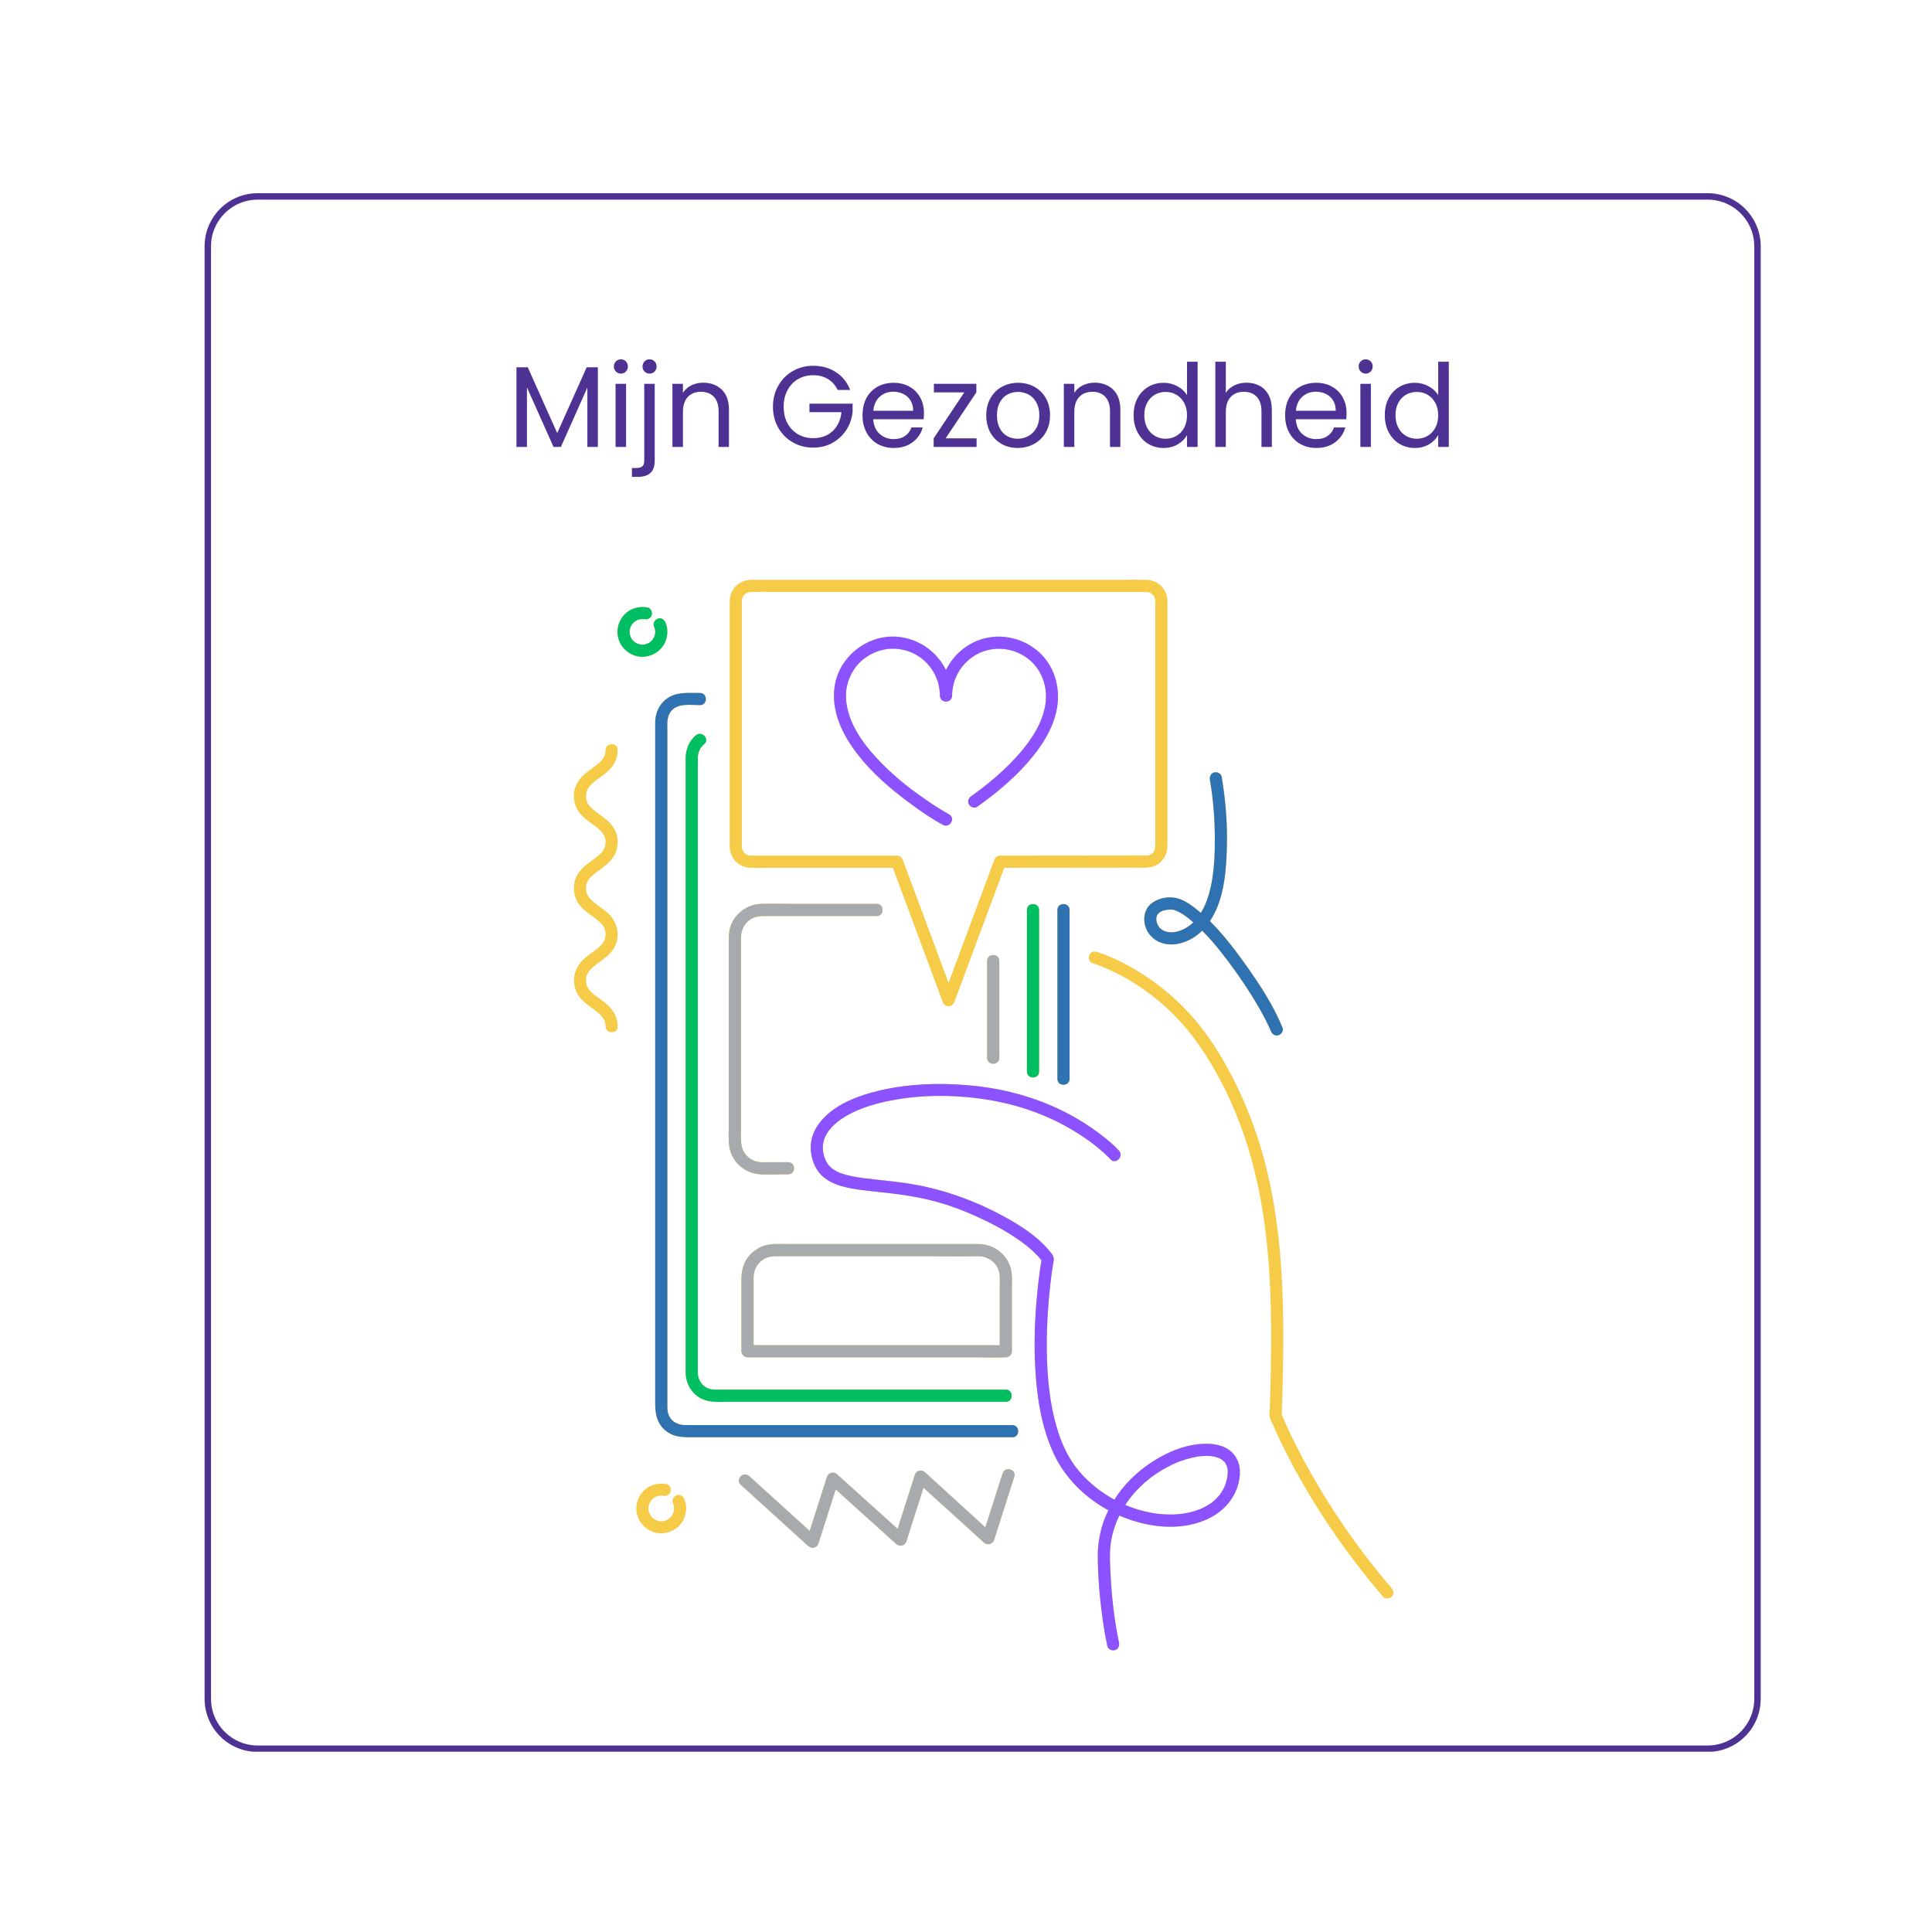 <svg xmlns="http://www.w3.org/2000/svg" xmlns:xlink="http://www.w3.org/1999/xlink" width="1200" zoomAndPan="magnify" viewBox="0 0 900 900" height="1200" preserveAspectRatio="xMidYMid meet" version="1.0"><defs><g/><clipPath id="ed59b1f81a"><path d="M 95.305 90 L 820.23 90 L 820.23 816 L 95.305 816 Z M 95.305 90 " clip-rule="nonzero"/></clipPath><clipPath id="5efd2c6fa0"><path d="M 120.055 90 L 795.457 90 C 809.125 90 820.207 101.082 820.207 114.75 L 820.207 791.367 C 820.207 805.035 809.125 816.117 795.457 816.117 L 120.055 816.117 C 106.387 816.117 95.305 805.035 95.305 791.367 L 95.305 114.75 C 95.305 101.082 106.387 90 120.055 90 Z M 120.055 90 " clip-rule="nonzero"/></clipPath><clipPath id="5058e1e498"><path d="M 267 270 L 649.312 270 L 649.312 768.75 L 267 768.75 Z M 267 270 " clip-rule="nonzero"/></clipPath><clipPath id="93faf25d0a"><path d="M 377 296 L 578 296 L 578 768.75 L 377 768.75 Z M 377 296 " clip-rule="nonzero"/></clipPath></defs><g clip-path="url(#ed59b1f81a)"><g clip-path="url(#5efd2c6fa0)"><path stroke-linecap="butt" transform="matrix(0.75, 0, 0, 0.75, 95.306, 90)" fill="none" stroke-linejoin="miter" d="M 32.999 -0 L 933.535 -0 C 951.759 -0 966.535 14.776 966.535 33 L 966.535 935.156 C 966.535 953.38 951.759 968.156 933.535 968.156 L 32.999 968.156 C 14.775 968.156 -0.001 953.38 -0.001 935.156 L -0.001 33 C -0.001 14.776 14.775 -0 32.999 -0 Z M 32.999 -0 " stroke="#4d3294" stroke-width="8" stroke-opacity="1" stroke-miterlimit="4"/></g></g><g clip-path="url(#5058e1e498)"><path fill="#f6cb48" d="M 498.242 423.887 C 498.242 427.141 498.242 430.395 498.242 433.645 C 498.242 447.766 498.242 461.891 498.242 476.012 C 498.242 484.867 498.242 493.723 498.242 502.578 C 498.242 506.223 492.582 506.219 492.582 502.578 C 492.582 499.324 492.582 496.07 492.582 492.82 C 492.582 478.695 492.582 464.574 492.582 450.453 C 492.582 441.598 492.582 432.742 492.582 423.887 C 492.582 420.242 498.242 420.246 498.242 423.887 Z M 471.582 663.875 C 468.188 663.875 464.789 663.875 461.395 663.875 C 452.746 663.875 444.102 663.875 435.457 663.875 C 424.047 663.875 412.633 663.875 401.223 663.875 C 389.352 663.875 377.48 663.875 365.609 663.875 C 355.793 663.875 345.977 663.875 336.156 663.875 C 330.715 663.875 325.273 663.875 319.832 663.875 C 317.043 663.875 314.41 663.305 312.547 660.965 C 311.242 659.336 310.875 657.414 310.875 655.406 C 310.875 652.453 310.875 649.496 310.875 646.543 C 310.875 640.719 310.875 634.895 310.875 629.07 C 310.875 620.875 310.875 612.68 310.875 604.484 C 310.875 594.543 310.875 584.602 310.875 574.66 C 310.875 563.484 310.875 552.309 310.875 541.133 C 310.875 529.211 310.875 517.289 310.875 505.371 C 310.875 493.367 310.875 481.359 310.875 469.355 C 310.875 457.707 310.875 446.055 310.875 434.406 C 310.875 423.766 310.875 413.129 310.875 402.488 C 310.875 393.312 310.875 384.137 310.875 374.961 C 310.875 367.883 310.875 360.805 310.875 353.727 C 310.875 349.23 310.875 344.734 310.875 340.238 C 310.875 337.297 310.516 334.133 312.363 331.609 C 315.473 327.363 321.5 328.469 326.082 328.469 C 329.723 328.469 329.727 322.812 326.082 322.812 C 320.152 322.812 313.961 322.098 309.293 326.578 C 306.523 329.234 305.23 332.887 305.215 336.668 C 305.207 339.422 305.215 342.176 305.215 344.934 C 305.215 350.648 305.215 356.363 305.215 362.082 C 305.215 370.242 305.215 378.406 305.215 386.57 C 305.215 396.59 305.215 406.609 305.215 416.633 C 305.215 427.938 305.215 439.246 305.215 450.555 C 305.215 462.582 305.215 474.605 305.215 486.633 C 305.215 498.75 305.215 510.867 305.215 522.988 C 305.215 534.742 305.215 546.5 305.215 558.254 C 305.215 569.023 305.215 579.793 305.215 590.559 C 305.215 599.77 305.215 608.98 305.215 618.191 C 305.215 625.273 305.215 632.355 305.215 639.438 C 305.215 643.812 305.215 648.184 305.215 652.559 C 305.215 657.066 305.328 661.223 308.543 664.969 C 312.949 670.098 319.164 669.531 325.152 669.531 C 333.008 669.531 340.859 669.531 348.711 669.531 C 359.926 669.531 371.141 669.531 382.359 669.531 C 394.391 669.531 406.422 669.531 418.453 669.531 C 428.926 669.531 439.402 669.531 449.879 669.531 C 456.246 669.531 462.617 669.531 468.984 669.531 C 469.852 669.531 470.719 669.531 471.582 669.531 C 475.223 669.531 475.23 663.875 471.582 663.875 Z M 478.387 423.895 C 478.387 432.367 478.387 440.84 478.387 449.316 C 478.387 462.828 478.387 476.34 478.387 489.855 C 478.387 492.965 478.387 496.074 478.387 499.184 C 478.387 502.824 484.047 502.828 484.047 499.184 C 484.047 490.711 484.047 482.234 484.047 473.762 C 484.047 460.246 484.047 446.734 484.047 433.223 C 484.047 430.113 484.047 427.004 484.047 423.895 C 484.047 420.254 478.387 420.246 478.387 423.895 Z M 325.07 618.676 C 325.07 611.859 325.07 605.047 325.07 598.23 C 325.07 589.832 325.07 581.43 325.07 573.027 C 325.07 563.418 325.07 553.809 325.07 544.199 C 325.07 533.879 325.07 523.559 325.07 513.238 C 325.07 502.672 325.07 492.102 325.07 481.535 C 325.07 471.227 325.07 460.922 325.07 450.613 C 325.07 440.93 325.07 431.242 325.07 421.559 C 325.07 413.008 325.07 404.453 325.07 395.902 C 325.07 388.945 325.07 381.992 325.07 375.035 C 325.07 370.137 325.07 365.234 325.07 360.336 C 325.07 357.957 325.062 355.582 325.07 353.207 C 325.078 350.559 326.047 348.336 328.082 346.582 C 330.844 344.203 326.828 340.215 324.078 342.582 C 320.988 345.246 319.43 349.059 319.41 353.098 C 319.406 353.906 319.41 354.719 319.41 355.527 C 319.41 359.176 319.41 362.824 319.41 366.473 C 319.41 372.477 319.41 378.48 319.41 384.484 C 319.41 392.312 319.41 400.141 319.41 407.973 C 319.41 417.23 319.41 426.488 319.41 435.746 C 319.41 445.875 319.41 456.004 319.41 466.133 C 319.41 476.758 319.41 487.379 319.41 498.004 C 319.41 508.551 319.41 519.098 319.41 529.645 C 319.41 539.742 319.41 549.84 319.41 559.938 C 319.41 569.02 319.41 578.102 319.41 587.184 C 319.41 594.863 319.41 602.547 319.41 610.227 C 319.41 615.965 319.41 621.703 319.41 627.438 C 319.41 630.812 319.41 634.188 319.41 637.562 C 319.41 638.203 319.402 638.844 319.41 639.484 C 319.473 644.684 322.367 649.562 327.168 651.742 C 331.051 653.508 335.73 653 339.902 653 C 347.043 653 354.184 653 361.328 653 C 371.246 653 381.168 653 391.086 653 C 401.594 653 412.102 653 422.609 653 C 431.691 653 440.777 653 449.859 653 C 455.34 653 460.82 653 466.297 653 C 467.051 653 467.805 653 468.559 653 C 472.199 653 472.203 647.34 468.559 647.34 C 465.602 647.34 462.645 647.34 459.684 647.34 C 452.184 647.34 444.684 647.34 437.184 647.34 C 427.25 647.34 417.316 647.34 407.383 647.34 C 396.969 647.34 386.555 647.34 376.145 647.34 C 367.355 647.34 358.562 647.34 349.773 647.34 C 344.668 647.34 339.559 647.34 334.449 647.34 C 332.898 647.34 331.391 647.398 329.906 646.797 C 326.832 645.555 325.086 642.582 325.066 639.348 C 325.055 637.18 325.066 635.012 325.066 632.844 C 325.07 628.121 325.07 623.398 325.07 618.676 Z M 339.922 394.367 C 339.91 393.727 339.922 393.086 339.922 392.445 C 339.922 389.066 339.922 385.688 339.922 382.305 C 339.922 370.266 339.922 358.23 339.922 346.191 C 339.922 332.668 339.922 319.141 339.922 305.613 C 339.922 297.441 339.922 289.273 339.922 281.102 C 339.922 280.695 339.914 280.289 339.922 279.879 C 340.059 274.469 344.289 270.234 349.703 270.102 C 350.785 270.078 351.867 270.102 352.949 270.102 C 360.227 270.102 367.508 270.102 374.785 270.102 C 386.688 270.102 398.59 270.102 410.496 270.102 C 424.344 270.102 438.188 270.102 452.035 270.102 C 465.254 270.102 478.473 270.102 491.688 270.102 C 501.691 270.102 511.699 270.102 521.703 270.102 C 525.809 270.102 529.93 270.012 534.035 270.102 C 538.777 270.211 542.973 273.574 543.684 278.344 C 543.816 279.234 543.828 280.062 543.828 280.945 C 543.828 283.832 543.828 286.719 543.828 289.605 C 543.828 301.152 543.828 312.699 543.828 324.246 C 543.828 337.957 543.828 351.668 543.828 365.383 C 543.828 374.297 543.828 383.211 543.828 392.125 C 543.828 392.824 543.836 393.523 543.828 394.227 C 543.797 397.758 542.043 401.09 538.938 402.875 C 535.871 404.637 531.992 404.184 528.582 404.188 C 516.102 404.203 503.625 404.215 491.148 404.227 C 483.371 404.238 475.594 404.246 467.816 404.254 C 467.086 406.227 466.352 408.199 465.617 410.172 C 461.32 421.738 457.023 433.305 452.727 444.871 C 450.02 452.16 447.312 459.449 444.605 466.734 C 443.609 469.414 440.141 469.41 439.148 466.734 C 438.16 464.07 437.168 461.406 436.18 458.738 C 431.879 447.172 427.582 435.609 423.285 424.043 C 420.836 417.445 418.387 410.852 415.934 404.254 C 414.246 404.254 412.559 404.254 410.871 404.254 C 398.098 404.254 385.32 404.254 372.543 404.254 C 366.922 404.254 361.297 404.254 355.676 404.254 C 352.445 404.254 348.668 404.703 345.656 403.359 C 342.09 401.77 339.996 398.207 339.922 394.367 Z M 348.176 398.32 C 349.105 398.684 350.133 398.598 351.117 398.598 C 352.75 398.598 354.383 398.598 356.016 398.598 C 368.441 398.598 380.863 398.598 393.289 398.598 C 401.492 398.598 409.691 398.598 417.891 398.598 C 419.215 398.598 420.18 399.492 420.617 400.676 C 421.609 403.34 422.598 406.004 423.59 408.672 C 427.887 420.234 432.184 431.801 436.48 443.367 C 438.277 448.207 440.078 453.047 441.875 457.891 C 441.957 457.672 442.039 457.453 442.117 457.238 C 446.414 445.672 450.711 434.105 455.012 422.539 C 457.719 415.25 460.426 407.961 463.133 400.676 C 463.219 400.438 463.34 400.223 463.469 400.016 C 463.82 399.32 464.461 398.789 465.383 398.645 C 465.492 398.625 465.602 398.617 465.715 398.613 C 465.766 398.609 465.809 398.598 465.859 398.598 C 468.141 398.594 470.422 398.594 472.703 398.59 C 485.227 398.578 497.746 398.566 510.27 398.551 C 515.949 398.547 521.629 398.539 527.305 398.531 C 528.992 398.531 530.68 398.531 532.367 398.527 C 533.168 398.527 534.066 398.613 534.844 398.453 C 538.289 397.758 538.172 394.59 538.172 391.902 C 538.172 388.438 538.172 384.969 538.172 381.504 C 538.172 369.531 538.172 357.562 538.172 345.594 C 538.172 332.301 538.172 319.008 538.172 305.719 C 538.172 297.578 538.172 289.441 538.172 281.305 C 538.172 280.836 538.188 280.363 538.172 279.895 C 538.086 277.551 536.34 275.816 533.992 275.762 C 532.746 275.73 531.496 275.762 530.25 275.762 C 522.887 275.762 515.523 275.762 508.156 275.762 C 496.391 275.762 484.625 275.762 472.855 275.762 C 459.191 275.762 445.523 275.762 431.855 275.762 C 418.836 275.762 405.812 275.762 392.793 275.762 C 382.824 275.762 372.855 275.762 362.891 275.762 C 358.531 275.762 354.152 275.625 349.797 275.762 C 347.445 275.836 345.672 277.504 345.582 279.883 C 345.566 280.309 345.582 280.742 345.582 281.168 C 345.582 284.094 345.582 287.02 345.582 289.945 C 345.582 301.387 345.582 312.832 345.582 324.273 C 345.582 337.742 345.582 351.215 345.582 364.684 C 345.582 373.703 345.582 382.723 345.582 391.742 C 345.582 394.238 345.27 397.191 348.176 398.32 Z M 648.273 739.84 C 630.867 719.492 615.734 697.055 603.66 673.145 C 602.07 670.004 600.539 666.832 599.09 663.625 C 598.621 662.586 598.16 661.547 597.711 660.5 C 597.645 660.352 597.582 660.199 597.516 660.047 C 597.406 659.781 597.293 659.52 597.188 659.25 C 597.141 659.133 597.078 659.008 597.035 658.883 C 597.105 658.879 597.117 658.02 597.125 657.855 C 597.254 653.996 597.371 650.137 597.473 646.273 C 597.668 638.797 597.801 631.316 597.809 623.836 C 597.84 596.348 596.258 568.555 589.332 541.844 C 586.016 529.055 581.438 516.59 575.594 504.734 C 569.449 492.277 562.039 480.387 552.391 470.324 C 544.922 462.539 536.266 455.801 526.852 450.523 C 521.965 447.781 516.812 445.316 511.469 443.598 C 511.227 443.52 510.984 443.441 510.738 443.371 C 507.227 442.383 505.73 447.84 509.234 448.828 C 510.227 449.109 511.203 449.465 512.168 449.824 C 512.66 450.008 513.152 450.195 513.641 450.391 C 513.934 450.508 514.227 450.625 514.516 450.746 C 514.629 450.789 514.738 450.84 514.852 450.883 C 514.879 450.895 514.883 450.898 514.898 450.902 C 514.941 450.922 514.98 450.941 515.051 450.969 C 516.547 451.625 518.031 452.305 519.492 453.027 C 528.008 457.25 535.926 462.668 542.965 469.051 C 552.918 478.074 560.629 488.832 567.059 500.578 C 573.438 512.227 578.477 524.547 582.203 537.293 C 589.758 563.113 591.855 590.098 592.121 616.891 C 592.195 624.27 592.129 631.652 591.98 639.031 C 591.906 642.84 591.809 646.648 591.699 650.457 C 591.648 652.215 591.594 653.973 591.535 655.73 C 591.492 657.102 591.145 658.895 591.52 660.23 C 591.871 661.465 592.523 662.664 593.031 663.836 C 594.168 666.453 595.367 669.043 596.605 671.613 C 607.367 693.914 620.961 714.891 636.359 734.254 C 638.938 737.496 641.578 740.691 644.273 743.84 C 645.266 745 647.254 744.859 648.273 743.84 C 649.426 742.688 649.27 741.004 648.273 739.84 Z M 577.578 685.066 C 577.816 690.234 575.805 695.645 572.68 699.699 C 569.242 704.164 564.406 707.184 559.113 709.004 C 546.91 713.207 533.059 711.031 521.426 706.004 C 519.176 710.633 517.688 715.633 517.238 720.652 C 516.93 724.09 517.074 727.543 517.211 730.984 C 517.387 735.328 517.672 739.668 518.086 743.996 C 518.77 751.129 519.82 758.219 521.277 765.23 C 521.59 766.734 520.855 768.285 519.305 768.711 C 517.898 769.098 516.133 768.234 515.824 766.738 C 515.031 762.922 514.352 759.082 513.789 755.227 C 512.352 745.371 511.512 735.398 511.395 725.438 C 511.324 719.246 512.406 712.988 514.688 707.23 C 515.188 705.973 515.738 704.742 516.328 703.535 C 505.328 697.586 495.984 688.352 490.758 676.949 C 485.191 664.809 483.09 651.324 482.301 638.086 C 481.59 626.129 482.035 614.105 483.215 602.191 C 483.715 597.16 484.305 592.109 485.16 587.117 C 485.055 586.98 484.953 586.848 484.859 586.707 C 485.527 587.703 484.777 586.613 484.555 586.348 C 483.844 585.504 483.086 584.699 482.301 583.922 C 479.621 581.27 477.32 579.48 474.445 577.48 C 469.711 574.184 464.656 571.352 459.477 568.82 C 452.719 565.52 445.707 562.609 438.484 560.473 C 431.953 558.539 425.246 557.23 418.496 556.328 C 412.98 555.594 407.43 555.141 401.91 554.426 C 393.766 553.363 384.051 551.715 379.879 543.648 C 377.926 539.871 377.227 535.516 377.965 531.332 C 378.637 527.512 380.711 524.059 383.312 521.238 C 390.043 513.93 400.34 510.215 409.77 508 C 423.277 504.824 437.434 504.375 451.219 505.559 C 464.551 506.703 477.531 509.793 489.828 515.098 C 498.254 518.73 506.195 523.402 513.438 529.039 C 516.172 531.172 518.938 533.426 521.266 536.012 C 523.695 538.715 519.703 542.727 517.266 540.016 C 516.535 539.203 515.734 538.445 514.938 537.703 C 513.965 536.793 512.961 535.914 511.938 535.059 C 511.309 534.531 510.668 534.012 510.023 533.5 C 509.859 533.375 509.699 533.246 509.535 533.117 C 509.469 533.066 509.379 533 509.309 532.945 C 508.941 532.668 508.574 532.391 508.203 532.117 C 504.363 529.277 500.316 526.719 496.125 524.438 C 484.312 517.996 471.332 513.883 458.023 511.969 C 442.941 509.797 426.938 509.91 412.039 513.277 C 406.227 514.59 400.602 516.375 395.465 519.152 C 394.316 519.773 393.199 520.441 392.113 521.164 C 390.984 521.922 390.512 522.273 389.668 522.988 C 388.809 523.719 387.988 524.496 387.227 525.332 C 387.031 525.547 386.836 525.766 386.648 525.988 C 386.605 526.043 386.418 526.27 386.336 526.371 C 386.258 526.477 386.086 526.703 386.047 526.762 C 385.906 526.953 385.773 527.152 385.641 527.348 C 385.137 528.113 384.699 528.91 384.316 529.742 C 384.266 529.859 384.152 530.133 384.109 530.25 C 384.031 530.461 383.961 530.676 383.895 530.887 C 383.758 531.312 383.645 531.746 383.547 532.18 C 383.492 532.434 383.449 532.691 383.402 532.945 C 383.395 532.98 383.395 532.973 383.395 532.957 C 383.391 532.992 383.387 533.027 383.383 533.078 C 383.352 533.531 383.312 533.977 383.309 534.43 C 383.301 534.965 383.336 535.496 383.371 536.027 C 383.375 536.102 383.379 536.152 383.383 536.195 C 383.383 536.199 383.383 536.199 383.383 536.207 C 383.422 536.441 383.461 536.676 383.508 536.91 C 383.711 537.957 384.008 538.992 384.391 539.988 C 384.441 540.098 384.559 540.375 384.602 540.461 C 384.707 540.68 384.816 540.898 384.934 541.109 C 385.184 541.562 385.461 541.984 385.75 542.41 C 385.793 542.477 385.809 542.508 385.82 542.523 C 385.848 542.555 385.883 542.598 385.941 542.66 C 386.09 542.832 386.238 543.004 386.395 543.172 C 386.703 543.504 387.031 543.82 387.375 544.117 C 387.473 544.203 387.719 544.395 387.766 544.438 C 387.898 544.531 388.027 544.629 388.164 544.719 C 388.586 545.004 389.02 545.266 389.465 545.512 C 389.922 545.762 390.395 545.988 390.871 546.207 C 390.918 546.227 390.945 546.242 390.973 546.254 C 391.004 546.266 391.047 546.281 391.113 546.305 C 391.352 546.395 391.59 546.488 391.828 546.574 C 392.879 546.949 393.953 547.258 395.035 547.523 C 396.262 547.828 397.504 548.074 398.75 548.285 C 399.984 548.5 401.281 548.688 402.238 548.809 C 408.727 549.637 415.246 550.176 421.723 551.117 C 437.895 553.465 453.332 558.875 467.676 566.691 C 475.18 570.781 482.938 575.699 488.516 582.305 C 489.734 583.746 491.164 585.188 490.848 587.211 C 490.676 588.305 490.48 589.398 490.316 590.492 C 490.23 591.059 490.148 591.625 490.066 592.191 C 490.02 592.527 489.969 592.863 489.926 593.199 C 489.902 593.367 489.879 593.539 489.855 593.711 C 489.641 595.387 489.426 597.062 489.238 598.742 C 488.758 603.004 488.383 607.277 488.113 611.559 C 487.43 622.395 487.383 633.309 488.43 644.125 C 489.438 654.551 491.668 665.957 496.234 675.348 C 498.68 680.371 501.496 684.344 505.293 688.203 C 509.363 692.34 514.02 695.816 519.105 698.598 C 523.488 691.672 529.434 685.793 536.332 681.258 C 543.941 676.254 553.375 672.32 562.637 672.57 C 566.16 672.664 569.867 673.426 572.742 675.57 C 575.812 677.863 577.402 681.266 577.578 685.066 Z M 571.879 684.426 C 571.859 684.16 571.848 684.215 571.879 684.426 Z M 569.543 680.199 C 569.719 680.34 569.848 680.395 569.551 680.203 C 569.547 680.203 569.547 680.203 569.543 680.199 Z M 564.688 699.809 C 564.586 699.887 564.387 700.055 564.688 699.809 Z M 571.934 685.578 C 571.934 685.211 571.902 684.848 571.883 684.484 C 571.879 684.461 571.879 684.457 571.879 684.434 C 571.863 684.332 571.848 684.23 571.824 684.129 C 571.75 683.781 571.672 683.438 571.566 683.098 C 571.52 682.938 571.418 682.703 571.367 682.574 C 571.133 682.141 570.891 681.719 570.645 681.289 C 570.555 681.195 570.477 681.094 570.387 681 C 570.199 680.793 570 680.605 569.797 680.418 C 569.715 680.34 569.625 680.27 569.539 680.199 C 569.305 680.047 569.074 679.883 568.832 679.738 C 568.535 679.566 568.23 679.422 567.926 679.262 C 567.898 679.246 567.895 679.246 567.871 679.234 C 567.793 679.199 567.711 679.168 567.633 679.141 C 567.008 678.922 566.383 678.727 565.738 678.582 C 565.387 678.504 565.035 678.445 564.684 678.379 C 564.656 678.375 564.648 678.371 564.625 678.367 C 564.469 678.355 564.312 678.332 564.156 678.316 C 562.578 678.168 560.984 678.195 559.406 678.34 C 559.176 678.359 558.945 678.387 558.711 678.41 C 558.664 678.414 558.508 678.434 558.391 678.449 C 558.266 678.469 558.102 678.492 558.051 678.5 C 557.844 678.531 557.641 678.566 557.434 678.602 C 556.555 678.754 555.684 678.938 554.816 679.148 C 552.93 679.609 551.078 680.199 549.266 680.891 C 549.008 680.992 548.75 681.09 548.492 681.195 C 548.414 681.227 548.082 681.363 547.941 681.418 C 547.82 681.473 547.562 681.582 547.5 681.609 C 547.277 681.707 547.055 681.809 546.832 681.91 C 545.891 682.34 544.961 682.797 544.047 683.277 C 542.109 684.297 540.234 685.422 538.43 686.652 C 536.367 688.055 535.293 688.879 533.418 690.523 C 531.668 692.055 530.016 693.688 528.473 695.426 C 526.918 697.172 525.484 699.07 524.191 701.074 C 528.242 702.793 532.496 704.055 536.863 704.816 C 539.309 705.242 541.93 705.484 544.656 705.512 C 545.945 705.523 547.238 705.484 548.527 705.391 C 549.18 705.344 549.832 705.281 550.484 705.207 C 550.652 705.188 550.695 705.184 550.703 705.184 C 550.723 705.18 550.773 705.172 550.914 705.152 C 551.254 705.102 551.594 705.047 551.934 704.988 C 554.316 704.578 556.652 703.945 558.906 703.07 C 559.043 703.02 559.184 702.961 559.32 702.906 C 559.336 702.898 559.336 702.898 559.363 702.887 C 559.609 702.777 559.855 702.664 560.102 702.551 C 560.582 702.324 561.059 702.082 561.527 701.828 C 562.488 701.305 563.406 700.727 564.297 700.098 C 564.434 700 564.566 699.898 564.699 699.801 C 564.719 699.785 564.727 699.777 564.746 699.762 C 564.945 699.602 565.141 699.441 565.336 699.273 C 565.723 698.945 566.094 698.602 566.457 698.246 C 566.848 697.863 567.223 697.465 567.582 697.055 C 567.75 696.863 567.91 696.668 568.07 696.477 C 568.117 696.418 568.164 696.359 568.211 696.301 C 568.223 696.285 568.223 696.285 568.246 696.254 C 568.891 695.363 569.477 694.438 569.977 693.461 C 570.113 693.195 570.246 692.926 570.371 692.656 C 570.406 692.582 570.48 692.402 570.527 692.297 C 570.707 691.84 570.879 691.375 571.027 690.906 C 571.383 689.781 571.637 688.637 571.824 687.477 C 571.836 687.41 571.844 687.371 571.848 687.336 C 571.852 687.305 571.852 687.266 571.855 687.199 C 571.867 687.016 571.891 686.832 571.902 686.645 C 571.926 686.289 571.938 685.934 571.934 685.578 Z M 467.031 686.402 C 464.359 694.773 461.684 703.145 459.012 711.516 C 450.941 704.145 442.875 696.77 434.805 689.395 C 433.5 688.203 432.199 687.012 430.898 685.824 C 429.297 684.359 426.832 684.996 426.168 687.07 C 426.137 687.172 426.105 687.27 426.074 687.367 C 426.059 687.418 426.039 687.469 426.023 687.52 C 423.395 695.754 420.77 703.988 418.141 712.219 C 410.055 704.93 401.973 697.641 393.891 690.352 C 392.574 689.164 391.254 687.977 389.938 686.789 C 388.332 685.34 385.875 685.953 385.211 688.039 C 382.535 696.418 379.859 704.797 377.188 713.172 C 369.113 705.852 361.043 698.527 352.969 691.203 C 351.652 690.012 350.34 688.816 349.023 687.625 C 346.332 685.184 342.32 689.172 345.023 691.625 C 354.215 699.965 363.406 708.301 372.598 716.641 C 373.91 717.832 375.227 719.027 376.543 720.219 C 378.145 721.676 380.605 721.051 381.27 718.973 C 383.945 710.59 386.625 702.207 389.301 693.824 C 397.383 701.113 405.465 708.402 413.547 715.688 C 414.867 716.875 416.184 718.062 417.5 719.25 C 419.105 720.699 421.562 720.09 422.227 718.004 C 424.887 709.68 427.543 701.355 430.199 693.035 C 438.273 700.355 446.344 707.68 454.418 715.004 C 455.73 716.195 457.047 717.387 458.363 718.582 C 459.227 719.371 460.332 719.531 461.281 719.203 C 462.09 718.926 462.785 718.293 463.09 717.332 C 465.836 708.734 468.582 700.137 471.328 691.535 C 471.715 690.328 472.102 689.117 472.488 687.906 C 473.598 684.43 468.137 682.941 467.031 686.402 Z M 281.574 360.633 C 283.875 358.828 285.84 356.703 286.93 353.953 C 287.5 352.512 287.734 350.961 287.754 349.414 C 287.809 345.77 282.148 345.77 282.098 349.414 C 282.078 350.66 281.863 351.676 281.41 352.516 C 280.727 353.785 280.395 354.152 279.266 355.203 C 277.418 356.926 275.203 358.258 272.965 360.086 C 270.742 361.895 268.902 364.113 267.957 366.852 C 266.883 369.961 267.207 373.516 268.605 376.461 C 269.867 379.109 272.129 381.047 274.414 382.785 C 276.672 384.504 278.355 385.434 280.223 387.496 C 280.715 388.043 281.52 389.277 281.715 389.941 C 281.93 390.676 282.039 391.086 282.066 391.516 C 282.09 391.895 282.105 392.273 282.094 392.652 C 282.086 392.852 281.984 393.746 282.035 393.445 C 281.953 393.922 281.676 394.863 281.613 395.02 C 281.508 395.273 281.031 396.109 280.707 396.574 C 280.703 396.578 280.66 396.633 280.617 396.688 C 280.555 396.766 280.426 396.918 280.398 396.949 C 280.188 397.18 279.977 397.418 279.754 397.641 C 279.305 398.098 278.824 398.523 278.332 398.93 C 277.539 399.59 276.57 400.27 275.43 401.105 C 274.262 401.961 273.094 402.828 272.02 403.801 C 269.879 405.738 268.117 408.27 267.594 411.152 C 267.008 414.367 267.461 417.773 269.266 420.547 C 270.879 423.027 273.188 424.809 275.543 426.531 C 276.641 427.332 277.582 428 278.332 428.625 C 278.824 429.031 279.305 429.457 279.754 429.914 C 279.945 430.105 280.129 430.305 280.312 430.504 C 280.422 430.625 280.531 430.754 280.637 430.883 C 280.66 430.914 280.684 430.949 280.707 430.98 C 282.172 433.102 282.43 435.133 281.715 437.609 C 281.559 438.16 281.723 437.711 281.535 438.09 C 281.391 438.371 281.242 438.648 281.078 438.918 C 280.934 439.152 280.777 439.379 280.613 439.602 C 280.566 439.641 280.191 440.094 280.129 440.156 C 279.73 440.59 279.301 441 278.859 441.391 C 278.617 441.602 278.367 441.809 278.117 442.016 C 278.012 442.102 277.902 442.188 277.793 442.273 C 277.754 442.305 277.738 442.32 277.73 442.324 C 277.707 442.344 277.668 442.371 277.59 442.43 C 275.367 444.102 272.961 445.621 271.047 447.66 C 266.539 452.453 266.117 459.625 270.254 464.793 C 271.996 466.969 274.34 468.559 276.57 470.188 C 278.375 471.504 280.355 473.078 281.41 475.039 C 281.863 475.883 282.078 476.914 282.098 478.141 C 282.148 481.777 287.809 481.789 287.754 478.141 C 287.707 474.863 286.539 471.977 284.402 469.516 C 282.57 467.41 280.168 465.867 277.945 464.223 C 277.285 463.734 277.438 463.859 276.859 463.383 C 276.328 462.945 275.812 462.492 275.328 462.004 C 275.105 461.777 274.898 461.543 274.684 461.312 C 274.293 460.887 274.625 461.293 274.379 460.934 C 274.043 460.449 273.73 459.938 273.488 459.398 C 273.473 459.332 273.312 458.891 273.285 458.797 C 273.195 458.5 273.129 458.199 273.07 457.898 C 273.074 457.855 273.004 457.27 273 457.176 C 272.98 456.742 272.988 456.309 273.016 455.879 C 273.078 454.902 273.406 453.98 274.008 452.996 C 275.102 451.215 277.219 449.676 279.082 448.316 C 281.457 446.59 283.785 444.852 285.512 442.441 C 289.277 437.195 288.027 430.078 283.562 425.719 C 282.496 424.68 281.301 423.777 280.105 422.891 C 279.617 422.527 279.121 422.172 278.625 421.812 C 278.359 421.617 278.094 421.422 277.832 421.227 C 277.68 421.117 277.531 421.004 277.383 420.891 C 277.359 420.871 277.348 420.867 277.332 420.855 C 277.32 420.844 277.312 420.836 277.289 420.82 C 276.289 420.027 275.312 419.172 274.5 418.18 C 274.449 418.109 274.27 417.875 274.223 417.805 C 274.051 417.539 273.887 417.273 273.738 416.996 C 273.387 416.348 273.398 416.406 273.168 415.473 C 272.953 414.594 272.949 412.973 273.168 412.082 C 273.25 411.758 273.348 411.441 273.461 411.129 C 273.473 411.094 273.473 411.09 273.48 411.07 C 273.539 410.938 273.605 410.805 273.672 410.676 C 273.82 410.398 273.98 410.125 274.152 409.863 C 274.223 409.75 274.301 409.637 274.375 409.527 C 274.41 409.48 274.434 409.445 274.453 409.418 C 274.457 409.414 274.469 409.402 274.508 409.355 C 276.34 407.184 277.996 406.234 280.219 404.578 C 282.496 402.875 284.754 401.043 286.168 398.52 C 287.766 395.652 288.164 392.152 287.332 388.984 C 286.59 386.148 284.746 383.766 282.547 381.895 C 281.438 380.949 280.258 380.09 279.082 379.234 C 277.82 378.316 277.273 377.949 276.227 377.027 C 275.18 376.105 274.539 375.418 274.008 374.555 C 273.844 374.285 273.691 374.012 273.551 373.727 C 273.363 373.348 273.535 373.82 273.367 373.25 C 273.152 372.508 273.047 372.145 273.016 371.676 C 272.848 368.984 273.586 367.309 275.328 365.551 C 277.246 363.617 279.234 362.469 281.574 360.633 Z M 536.105 421.09 C 538.723 418.871 542.629 417.816 546.043 418.051 C 550.254 418.344 553.945 420.879 557.168 423.398 C 557.93 423.992 558.66 424.629 559.398 425.258 C 561.68 421.605 563.082 417.395 564.008 413.211 C 565.68 405.676 565.934 397.801 565.914 390.109 C 565.891 381.129 565.141 372.16 563.637 363.305 C 563.379 361.793 564.016 360.266 565.613 359.828 C 566.98 359.449 568.836 360.297 569.094 361.801 C 569.516 364.305 569.887 366.816 570.211 369.332 C 571.461 379.031 571.852 388.84 571.375 398.605 C 571 406.383 570.215 414.367 567.402 421.691 C 566.418 424.254 565.168 426.785 563.625 429.105 C 570 435.383 575.5 442.719 580.613 449.895 C 587.047 458.926 593.277 468.488 597.469 478.797 C 598.051 480.223 596.836 481.91 595.496 482.277 C 593.898 482.719 592.59 481.719 592.016 480.301 C 591.98 480.215 591.777 479.742 591.77 479.719 C 591.711 479.586 591.656 479.449 591.594 479.316 C 591.367 478.797 591.129 478.285 590.887 477.77 C 590.359 476.648 589.809 475.543 589.238 474.445 C 587.984 472.031 586.648 469.664 585.258 467.332 C 582.02 461.875 578.504 456.578 574.785 451.438 C 570.312 445.254 565.496 439.02 560.023 433.535 C 558.164 435.395 556.023 436.961 553.57 438.082 C 549.715 439.84 545.129 440.672 541.027 439.211 C 537.32 437.891 534.504 435.027 533.441 431.203 C 532.457 427.668 533.215 423.543 536.105 421.09 Z M 539.887 431.77 C 541.59 434.125 544.984 434.672 547.762 434.098 C 550.855 433.461 553.609 431.855 555.875 429.68 C 555.875 429.676 555.879 429.672 555.879 429.672 C 555.184 429.066 554.492 428.457 553.773 427.879 C 553.715 427.832 553.219 427.445 553.199 427.426 C 553.047 427.312 552.895 427.199 552.742 427.086 C 552.355 426.805 551.965 426.527 551.566 426.262 C 550.836 425.77 550.086 425.309 549.309 424.891 C 548.98 424.715 548.645 424.559 548.309 424.402 C 548.238 424.379 547.672 424.141 547.527 424.09 C 547.23 423.992 546.926 423.902 546.621 423.828 C 546.445 423.785 545.988 423.742 545.938 423.73 C 543.711 423.668 540.828 423.949 539.391 425.781 C 538.141 427.379 538.57 429.957 539.887 431.77 Z M 459.855 447.625 C 459.855 460.801 459.855 473.977 459.855 487.156 C 459.855 489.035 459.855 490.91 459.855 492.789 C 459.855 496.43 465.516 496.438 465.516 492.789 C 465.516 479.613 465.516 466.438 465.516 453.258 C 465.516 451.379 465.516 449.504 465.516 447.625 C 465.516 443.984 459.855 443.977 459.855 447.625 Z M 352.562 546.852 C 356.211 547.383 360.066 547.051 363.738 547.051 C 364.887 547.051 366.031 547.051 367.176 547.051 C 370.816 547.051 370.824 541.391 367.176 541.391 C 363.902 541.391 360.629 541.391 357.355 541.391 C 356.156 541.391 354.879 541.488 353.684 541.34 C 351.188 541.035 348.816 539.684 347.258 537.719 C 344.664 534.453 345.18 530.203 345.18 526.309 C 345.18 511.754 345.18 497.199 345.18 482.641 C 345.18 468.59 345.18 454.539 345.18 440.484 C 345.18 439.223 345.176 437.965 345.18 436.703 C 345.195 433.246 346.777 430.008 349.773 428.168 C 351.906 426.863 354.156 426.719 356.551 426.719 C 359.145 426.719 361.738 426.719 364.332 426.719 C 378.684 426.719 393.039 426.719 407.395 426.719 C 407.727 426.719 408.059 426.719 408.391 426.719 C 412.031 426.719 412.039 421.059 408.391 421.059 C 395.125 421.059 381.859 421.059 368.59 421.059 C 363.898 421.059 359.18 420.91 354.488 421.066 C 347.848 421.281 341.941 425.805 340.105 432.215 C 339.566 434.105 339.523 436.016 339.523 437.953 C 339.523 450.883 339.523 463.809 339.523 476.738 C 339.523 492.453 339.523 508.168 339.523 523.883 C 339.523 527.32 339.207 530.984 339.777 534.395 C 340.84 540.766 346.195 545.926 352.562 546.852 Z M 365.457 579.523 C 376.129 579.523 386.797 579.523 397.465 579.523 C 410.578 579.523 423.691 579.523 436.805 579.523 C 443.211 579.523 449.617 579.523 456.023 579.523 C 463.492 579.641 470.098 585.074 471.188 592.562 C 471.52 594.836 471.387 597.18 471.387 599.469 C 471.387 603.426 471.387 607.379 471.387 611.332 C 471.387 617.375 471.387 623.422 471.387 629.465 C 471.387 631 470.086 632.297 468.559 632.297 C 468.488 632.297 468.418 632.293 468.348 632.297 C 463.5 632.477 458.609 632.297 453.762 632.297 C 443.719 632.297 433.68 632.297 423.637 632.297 C 412.07 632.297 400.5 632.297 388.934 632.297 C 379.367 632.297 369.805 632.297 360.238 632.297 C 356.234 632.297 352.23 632.297 348.227 632.297 C 346.691 632.297 345.395 630.996 345.395 629.465 C 345.395 629.156 345.395 628.848 345.395 628.539 C 345.395 617.699 345.395 606.863 345.395 596.023 C 345.395 593.25 345.773 590.598 347 588.066 C 349.152 583.633 353.566 580.426 358.434 579.723 C 360.746 579.391 363.133 579.523 365.457 579.523 Z M 393.914 585.184 C 384 585.184 374.086 585.184 364.172 585.184 C 361.414 585.184 358.645 584.961 356.133 586.355 C 352.973 588.105 351.098 591.34 351.055 594.938 C 351.039 596.316 351.055 597.699 351.055 599.078 C 351.055 608.25 351.055 617.422 351.055 626.594 C 351.762 626.613 352.473 626.637 353.168 626.637 C 356.453 626.637 359.738 626.637 363.023 626.637 C 373.062 626.637 383.105 626.637 393.145 626.637 C 404.715 626.637 416.281 626.637 427.848 626.637 C 437.414 626.637 446.98 626.637 456.547 626.637 C 459.605 626.637 462.668 626.637 465.73 626.637 C 465.73 625.414 465.73 624.191 465.73 622.969 C 465.73 615.27 465.73 607.57 465.73 599.875 C 465.73 598.082 465.781 596.281 465.723 594.488 C 465.551 589.281 461.141 585.262 456.023 585.184 C 455.906 585.184 455.789 585.18 455.672 585.184 C 448.203 585.383 440.699 585.184 433.227 585.184 C 420.121 585.184 407.02 585.184 393.914 585.184 Z M 295.695 305.402 C 292.02 304.16 289.109 301.215 288.059 297.457 C 286.965 293.555 288.07 289.293 290.824 286.348 C 293.613 283.363 297.695 282.289 301.641 282.98 C 303.199 283.25 303.93 285.082 303.613 286.457 C 303.254 288.047 301.586 288.688 300.133 288.434 C 300.07 288.422 300.039 288.418 300.004 288.41 C 299.977 288.41 299.961 288.41 299.922 288.406 C 299.762 288.398 299.602 288.387 299.441 288.383 C 299.102 288.375 298.762 288.398 298.426 288.43 C 298.344 288.441 298.207 288.465 298.094 288.488 C 297.941 288.523 297.793 288.562 297.641 288.602 C 297.457 288.656 297.273 288.715 297.094 288.777 C 297.059 288.789 296.973 288.824 296.898 288.852 C 296.793 288.906 296.645 288.977 296.613 288.996 C 296.477 289.066 296.344 289.141 296.211 289.219 C 296.016 289.336 295.828 289.465 295.637 289.59 C 295.633 289.59 295.625 289.598 295.621 289.598 C 295.352 289.848 295.078 290.078 294.824 290.348 C 294.707 290.473 294.598 290.609 294.484 290.738 C 294.48 290.746 294.48 290.75 294.473 290.762 C 294.301 291.066 294.09 291.344 293.926 291.656 C 293.891 291.723 293.859 291.789 293.828 291.855 C 293.855 291.809 293.848 291.828 293.742 292.031 C 293.746 292.027 293.746 292.02 293.75 292.016 C 293.738 292.035 293.73 292.059 293.719 292.078 C 293.73 292.059 293.734 292.047 293.742 292.031 C 293.738 292.039 293.734 292.051 293.73 292.059 C 293.629 292.367 293.527 292.668 293.449 292.984 C 293.41 293.141 293.383 293.305 293.344 293.461 C 293.34 293.492 293.336 293.504 293.328 293.531 C 293.328 293.543 293.328 293.543 293.328 293.555 C 293.32 293.914 293.285 294.27 293.297 294.633 C 293.301 294.789 293.379 295.281 293.363 295.273 C 293.465 295.727 293.586 296.168 293.738 296.605 C 293.777 296.695 293.875 296.93 293.906 296.984 C 293.977 297.121 294.051 297.254 294.129 297.383 C 294.246 297.586 294.379 297.773 294.512 297.965 C 294.527 297.961 294.836 298.348 294.93 298.449 C 295.145 298.668 295.371 298.875 295.602 299.074 C 295.629 299.098 295.637 299.105 295.656 299.125 C 295.688 299.141 295.715 299.156 295.766 299.191 C 295.898 299.27 296.027 299.359 296.16 299.441 C 296.43 299.602 296.711 299.73 296.988 299.879 C 296.465 299.602 297.23 299.957 297.426 300.02 C 297.738 300.113 298.055 300.18 298.371 300.25 C 298.422 300.262 298.441 300.27 298.477 300.277 C 298.512 300.277 298.531 300.277 298.586 300.277 C 298.746 300.285 298.906 300.301 299.066 300.301 C 299.383 300.309 299.695 300.293 300.012 300.273 C 299.992 300.277 299.98 300.281 299.957 300.285 C 299.984 300.277 300.008 300.273 300.035 300.27 C 300.105 300.262 300.195 300.242 300.238 300.23 C 300.297 300.219 300.355 300.207 300.414 300.195 C 300.715 300.129 301.012 300.047 301.305 299.945 C 301.43 299.902 302.047 299.594 301.484 299.895 C 301.617 299.82 301.762 299.762 301.895 299.691 C 302.164 299.551 302.43 299.395 302.684 299.227 C 302.777 299.164 302.871 299.094 302.961 299.027 C 302.98 299.012 302.996 299 303.02 298.977 C 303.246 298.766 303.473 298.562 303.68 298.34 C 303.809 298.199 303.93 298.055 304.051 297.91 C 304.066 297.887 304.078 297.863 304.102 297.828 C 304.266 297.562 304.434 297.305 304.578 297.031 C 304.645 296.906 304.703 296.781 304.766 296.652 C 304.77 296.645 304.77 296.637 304.773 296.625 C 304.879 296.32 304.98 296.016 305.059 295.703 C 305.199 295.129 305.27 294.383 305.176 293.5 C 305.164 293.457 305.152 293.402 305.141 293.336 C 305.094 293.141 305.051 292.945 304.996 292.75 C 304.891 292.363 304.75 291.992 304.598 291.621 C 303.996 290.156 305.262 288.566 306.574 288.141 C 308.152 287.629 309.492 288.754 310.055 290.117 C 311.883 294.555 310.531 300.043 306.844 303.125 C 303.785 305.688 299.535 306.695 295.695 305.402 Z M 305.18 293.516 C 305.195 293.637 305.242 293.809 305.18 293.516 Z M 304.746 296.711 C 304.699 296.84 304.656 296.977 304.746 296.711 Z M 295.609 289.609 C 295.492 289.695 295.344 289.855 295.609 289.609 Z M 300.035 300.27 C 300.105 300.258 300.172 300.242 300.242 300.23 C 300.293 300.215 300.262 300.215 300.012 300.273 C 300.016 300.273 300.016 300.273 300.016 300.273 C 300.02 300.273 300.027 300.27 300.035 300.27 Z M 308.828 708.613 C 308.895 708.598 308.961 708.586 309.031 708.574 C 309.082 708.559 309.051 708.559 308.805 708.617 C 308.812 708.617 308.82 708.613 308.828 708.613 Z M 318.848 698.461 C 320.676 702.898 319.324 708.383 315.641 711.469 C 312.578 714.027 308.324 715.039 304.484 713.742 C 300.809 712.504 297.902 709.559 296.852 705.801 C 295.758 701.898 296.863 697.637 299.617 694.688 C 302.406 691.707 306.488 690.633 310.43 691.32 C 311.988 691.594 312.719 693.426 312.406 694.801 C 312.043 696.391 310.379 697.031 308.926 696.777 C 308.863 696.766 308.828 696.758 308.793 696.75 C 308.766 696.75 308.75 696.75 308.711 696.75 C 308.551 696.742 308.391 696.73 308.23 696.727 C 307.891 696.719 307.555 696.742 307.215 696.773 C 307.133 696.785 306.996 696.809 306.883 696.832 C 306.734 696.867 306.582 696.906 306.434 696.945 C 306.25 696.996 306.066 697.059 305.883 697.121 C 305.852 697.133 305.766 697.164 305.691 697.195 C 305.582 697.25 305.438 697.32 305.402 697.336 C 305.27 697.406 305.133 697.484 305.004 697.559 C 304.805 697.676 304.621 697.809 304.426 697.934 C 304.422 697.934 304.418 697.938 304.414 697.941 C 304.145 698.188 303.867 698.422 303.617 698.688 C 303.5 698.816 303.391 698.949 303.273 699.082 C 303.27 699.09 303.27 699.094 303.266 699.105 C 303.094 699.41 302.883 699.688 302.719 700 C 302.684 700.062 302.652 700.133 302.621 700.199 C 302.648 700.148 302.641 700.172 302.535 700.371 C 302.535 700.367 302.539 700.363 302.539 700.359 C 302.531 700.379 302.52 700.398 302.508 700.422 C 302.52 700.398 302.527 700.391 302.535 700.371 C 302.531 700.383 302.527 700.395 302.523 700.402 C 302.418 700.707 302.316 701.012 302.242 701.324 C 302.203 701.484 302.176 701.645 302.137 701.805 C 302.129 701.836 302.125 701.848 302.121 701.871 C 302.121 701.883 302.121 701.883 302.121 701.898 C 302.113 702.258 302.074 702.613 302.09 702.973 C 302.094 703.129 302.172 703.621 302.156 703.613 C 302.258 704.066 302.379 704.508 302.531 704.949 C 302.57 705.035 302.668 705.273 302.699 705.328 C 302.77 705.461 302.844 705.594 302.922 705.727 C 303.039 705.926 303.172 706.117 303.305 706.309 C 303.316 706.305 303.625 706.691 303.723 706.789 C 303.938 707.012 304.164 707.215 304.395 707.418 C 304.422 707.441 304.43 707.449 304.449 707.469 C 304.48 707.484 304.508 707.5 304.559 707.531 C 304.691 707.613 304.82 707.703 304.953 707.781 C 305.223 707.945 305.504 708.074 305.781 708.219 C 305.258 707.945 306.023 708.301 306.219 708.359 C 306.531 708.457 306.848 708.523 307.164 708.594 C 307.215 708.605 307.234 708.609 307.27 708.617 C 307.305 708.621 307.324 708.617 307.379 708.621 C 307.539 708.629 307.699 708.641 307.859 708.645 C 308.176 708.652 308.488 708.633 308.805 708.613 C 308.785 708.621 308.773 708.621 308.75 708.629 C 308.777 708.621 308.801 708.617 308.828 708.613 C 308.898 708.605 308.988 708.586 309.031 708.574 C 309.09 708.562 309.148 708.551 309.207 708.539 C 309.508 708.473 309.805 708.387 310.098 708.289 C 310.223 708.246 310.84 707.938 310.277 708.234 C 310.41 708.164 310.551 708.105 310.688 708.035 C 310.957 707.891 311.223 707.734 311.477 707.566 C 311.57 707.504 311.664 707.438 311.758 707.371 C 311.773 707.352 311.789 707.34 311.812 707.316 C 312.039 707.109 312.262 706.906 312.473 706.68 C 312.602 706.543 312.723 706.398 312.844 706.254 C 312.859 706.227 312.871 706.207 312.895 706.172 C 313.055 705.906 313.227 705.648 313.371 705.371 C 313.438 705.25 313.496 705.121 313.559 704.996 C 313.562 704.984 313.562 704.98 313.566 704.969 C 313.672 704.664 313.773 704.359 313.852 704.047 C 313.992 703.469 314.062 702.723 313.969 701.844 C 313.957 701.797 313.945 701.746 313.93 701.68 C 313.887 701.48 313.844 701.285 313.789 701.094 C 313.684 700.707 313.543 700.332 313.391 699.961 C 312.789 698.496 314.055 696.906 315.367 696.484 C 316.945 695.973 318.285 697.098 318.848 698.461 Z M 313.969 701.855 C 313.988 701.98 314.035 702.152 313.969 701.855 Z M 304.402 697.953 C 304.285 698.035 304.133 698.199 304.402 697.953 Z M 313.539 705.055 C 313.492 705.184 313.449 705.316 313.539 705.055 Z M 423.512 373.914 C 428.445 377.562 433.582 381.203 439.004 384.109 C 439.09 384.156 439.176 384.207 439.262 384.254 C 442.449 386.02 445.305 381.133 442.117 379.367 C 438.109 377.148 434.258 374.602 430.5 371.988 C 422.57 366.48 415.082 360.398 408.344 353.094 C 401.703 345.898 395.68 337.391 394.305 327.52 C 394.309 327.492 394.207 326.602 394.195 326.445 C 394.148 325.855 394.117 325.266 394.102 324.676 C 394.07 323.098 394.172 321.52 394.48 319.969 C 395.062 317.07 396.172 314.367 397.805 311.898 C 400.969 307.109 406.031 303.805 411.625 302.633 C 417.887 301.316 424.711 302.965 429.676 307.004 C 434.84 311.203 437.805 317.445 437.859 324.086 C 437.887 327.727 443.488 327.73 443.516 324.086 C 443.582 315.945 448.07 308.496 455.273 304.68 C 462.609 300.793 471.715 301.605 478.391 306.465 C 485.008 311.277 488.125 319.523 487.07 327.535 C 485.91 336.324 480.719 344.273 475.043 350.844 C 468.434 358.492 460.621 365.066 452.406 370.918 C 451.16 371.801 450.57 373.383 451.391 374.785 C 452.109 376.016 454.008 376.691 455.262 375.801 C 463.406 370 471.223 363.586 477.914 356.129 C 484.57 348.707 490.695 339.816 492.406 329.797 C 494.105 319.832 490.984 309.449 483.008 302.934 C 475.305 296.641 464.59 294.727 455.285 298.48 C 448.766 301.113 443.629 306.047 440.668 312.125 C 436.516 303.688 428.211 297.59 418.336 296.656 C 404.312 295.332 390.953 305.68 388.824 319.621 C 387.039 331.297 392.484 342.332 399.461 351.332 C 406.227 360.059 414.66 367.375 423.512 373.914 Z M 423.512 373.914 " fill-opacity="1" fill-rule="nonzero"/></g><path fill="#2f72b1" d="M 498.242 423.887 C 498.242 427.141 498.242 430.395 498.242 433.645 C 498.242 447.766 498.242 461.891 498.242 476.012 C 498.242 484.867 498.242 493.723 498.242 502.578 C 498.242 506.223 492.582 506.219 492.582 502.578 C 492.582 499.324 492.582 496.07 492.582 492.82 C 492.582 478.695 492.582 464.574 492.582 450.453 C 492.582 441.598 492.582 432.742 492.582 423.887 C 492.582 420.242 498.242 420.246 498.242 423.887 Z M 471.582 663.875 C 468.188 663.875 464.789 663.875 461.395 663.875 C 452.746 663.875 444.102 663.875 435.457 663.875 C 424.047 663.875 412.633 663.875 401.223 663.875 C 389.352 663.875 377.48 663.875 365.609 663.875 C 355.793 663.875 345.977 663.875 336.156 663.875 C 330.715 663.875 325.273 663.875 319.832 663.875 C 317.043 663.875 314.41 663.305 312.547 660.965 C 311.242 659.336 310.875 657.414 310.875 655.406 C 310.875 652.453 310.875 649.496 310.875 646.543 C 310.875 640.719 310.875 634.895 310.875 629.07 C 310.875 620.875 310.875 612.68 310.875 604.484 C 310.875 594.543 310.875 584.602 310.875 574.66 C 310.875 563.484 310.875 552.309 310.875 541.133 C 310.875 529.211 310.875 517.289 310.875 505.371 C 310.875 493.367 310.875 481.359 310.875 469.355 C 310.875 457.707 310.875 446.055 310.875 434.406 C 310.875 423.766 310.875 413.129 310.875 402.488 C 310.875 393.312 310.875 384.137 310.875 374.961 C 310.875 367.883 310.875 360.805 310.875 353.727 C 310.875 349.23 310.875 344.734 310.875 340.238 C 310.875 337.297 310.516 334.133 312.363 331.609 C 315.473 327.363 321.5 328.469 326.082 328.469 C 329.723 328.469 329.727 322.812 326.082 322.812 C 320.152 322.812 313.961 322.098 309.293 326.578 C 306.523 329.234 305.23 332.887 305.215 336.668 C 305.207 339.422 305.215 342.176 305.215 344.934 C 305.215 350.648 305.215 356.363 305.215 362.082 C 305.215 370.242 305.215 378.406 305.215 386.57 C 305.215 396.59 305.215 406.609 305.215 416.633 C 305.215 427.938 305.215 439.246 305.215 450.555 C 305.215 462.582 305.215 474.605 305.215 486.633 C 305.215 498.75 305.215 510.867 305.215 522.988 C 305.215 534.742 305.215 546.5 305.215 558.254 C 305.215 569.023 305.215 579.793 305.215 590.559 C 305.215 599.77 305.215 608.98 305.215 618.191 C 305.215 625.273 305.215 632.355 305.215 639.438 C 305.215 643.812 305.215 648.184 305.215 652.559 C 305.215 657.066 305.328 661.223 308.543 664.969 C 312.949 670.098 319.164 669.531 325.152 669.531 C 333.008 669.531 340.859 669.531 348.711 669.531 C 359.926 669.531 371.141 669.531 382.359 669.531 C 394.391 669.531 406.422 669.531 418.453 669.531 C 428.926 669.531 439.402 669.531 449.879 669.531 C 456.246 669.531 462.617 669.531 468.984 669.531 C 469.852 669.531 470.719 669.531 471.582 669.531 C 475.223 669.531 475.23 663.875 471.582 663.875 Z M 595.496 482.277 C 593.898 482.719 592.59 481.715 592.016 480.301 C 591.98 480.215 591.777 479.742 591.77 479.719 C 591.711 479.586 591.656 479.449 591.594 479.316 C 591.367 478.797 591.129 478.281 590.887 477.77 C 590.359 476.648 589.809 475.543 589.238 474.445 C 587.984 472.031 586.648 469.664 585.258 467.328 C 582.02 461.875 578.504 456.578 574.785 451.438 C 570.312 445.254 565.496 439.02 560.023 433.535 C 558.16 435.395 556.023 436.961 553.57 438.082 C 549.715 439.84 545.129 440.672 541.027 439.211 C 537.32 437.891 534.504 435.027 533.441 431.203 C 532.457 427.668 533.215 423.543 536.105 421.094 C 538.723 418.871 542.629 417.816 546.043 418.051 C 550.254 418.344 553.945 420.883 557.168 423.398 C 557.93 423.992 558.66 424.629 559.398 425.258 C 561.68 421.605 563.082 417.395 564.008 413.211 C 565.68 405.676 565.934 397.801 565.914 390.109 C 565.891 381.129 565.141 372.16 563.637 363.309 C 563.379 361.797 564.016 360.266 565.613 359.828 C 566.98 359.453 568.836 360.297 569.094 361.805 C 569.516 364.305 569.887 366.816 570.211 369.332 C 571.461 379.031 571.852 388.84 571.375 398.605 C 571 406.383 570.215 414.367 567.402 421.691 C 566.418 424.258 565.168 426.785 563.625 429.105 C 570 435.383 575.5 442.719 580.613 449.895 C 587.047 458.926 593.277 468.488 597.469 478.797 C 598.051 480.223 596.836 481.91 595.496 482.277 Z M 555.879 429.672 C 555.184 429.066 554.492 428.457 553.773 427.879 C 553.715 427.832 553.219 427.445 553.199 427.426 C 553.047 427.312 552.895 427.199 552.742 427.086 C 552.355 426.805 551.965 426.527 551.566 426.262 C 550.836 425.77 550.086 425.309 549.309 424.891 C 548.98 424.715 548.645 424.559 548.309 424.402 C 548.238 424.379 547.672 424.141 547.527 424.09 C 547.23 423.992 546.926 423.902 546.621 423.828 C 546.445 423.785 545.988 423.742 545.938 423.73 C 543.711 423.668 540.828 423.949 539.391 425.781 C 538.141 427.379 538.57 429.957 539.887 431.77 C 541.59 434.125 544.984 434.672 547.762 434.098 C 550.855 433.461 553.609 431.855 555.875 429.68 C 555.875 429.676 555.879 429.672 555.879 429.672 Z M 555.879 429.672 " fill-opacity="1" fill-rule="nonzero"/><path fill="#a7abae" d="M 459.855 492.789 C 459.855 490.91 459.855 489.035 459.855 487.156 C 459.855 473.977 459.855 460.801 459.855 447.625 C 459.855 443.977 465.516 443.984 465.516 447.625 C 465.516 449.5 465.516 451.379 465.516 453.258 C 465.516 466.434 465.516 479.613 465.516 492.789 C 465.516 496.438 459.855 496.43 459.855 492.789 Z M 467.031 686.402 C 464.359 694.773 461.684 703.145 459.012 711.516 C 450.941 704.145 442.875 696.77 434.805 689.395 C 433.5 688.203 432.199 687.012 430.898 685.824 C 429.297 684.359 426.832 684.996 426.168 687.07 C 426.137 687.172 426.105 687.27 426.074 687.367 C 426.059 687.418 426.039 687.469 426.023 687.52 C 423.395 695.754 420.77 703.988 418.141 712.219 C 410.055 704.93 401.973 697.641 393.891 690.352 C 392.574 689.164 391.254 687.977 389.938 686.789 C 388.332 685.34 385.875 685.953 385.211 688.039 C 382.535 696.418 379.859 704.797 377.188 713.172 C 369.113 705.852 361.043 698.527 352.969 691.203 C 351.652 690.012 350.34 688.816 349.023 687.625 C 346.332 685.184 342.32 689.172 345.023 691.625 C 354.215 699.965 363.406 708.301 372.598 716.641 C 373.91 717.832 375.227 719.027 376.543 720.219 C 378.145 721.676 380.605 721.051 381.27 718.973 C 383.945 710.59 386.625 702.207 389.301 693.824 C 397.383 701.113 405.465 708.402 413.547 715.688 C 414.867 716.875 416.184 718.062 417.5 719.25 C 419.105 720.699 421.562 720.09 422.227 718.004 C 424.887 709.68 427.543 701.355 430.199 693.035 C 438.273 700.355 446.344 707.68 454.418 715.004 C 455.73 716.195 457.047 717.387 458.363 718.582 C 459.227 719.371 460.332 719.531 461.281 719.203 C 462.09 718.926 462.785 718.293 463.09 717.332 C 465.836 708.734 468.582 700.137 471.328 691.535 C 471.715 690.328 472.102 689.117 472.488 687.906 C 473.598 684.43 468.137 682.941 467.031 686.402 Z M 397.465 579.523 C 410.578 579.523 423.691 579.523 436.809 579.523 C 443.211 579.523 449.617 579.523 456.023 579.523 C 463.492 579.641 470.102 585.074 471.188 592.562 C 471.52 594.836 471.387 597.18 471.387 599.469 C 471.387 603.426 471.387 607.379 471.387 611.332 C 471.387 617.375 471.387 623.422 471.387 629.465 C 471.387 631 470.086 632.297 468.559 632.297 C 468.488 632.297 468.418 632.293 468.348 632.297 C 463.5 632.477 458.609 632.297 453.762 632.297 C 443.719 632.297 433.68 632.297 423.637 632.297 C 412.07 632.297 400.504 632.297 388.934 632.297 C 379.371 632.297 369.805 632.297 360.238 632.297 C 356.234 632.297 352.23 632.297 348.227 632.297 C 346.691 632.297 345.395 630.996 345.395 629.465 C 345.395 629.156 345.395 628.848 345.395 628.539 C 345.395 617.699 345.395 606.863 345.395 596.023 C 345.395 593.25 345.773 590.598 347 588.066 C 349.152 583.633 353.566 580.426 358.434 579.723 C 360.746 579.387 363.133 579.523 365.457 579.523 C 376.129 579.523 386.797 579.523 397.465 579.523 Z M 433.227 585.184 C 420.121 585.184 407.02 585.184 393.914 585.184 C 384 585.184 374.086 585.184 364.172 585.184 C 361.414 585.184 358.645 584.961 356.133 586.355 C 352.973 588.105 351.098 591.34 351.055 594.938 C 351.039 596.316 351.055 597.699 351.055 599.078 C 351.055 608.25 351.055 617.422 351.055 626.594 C 351.762 626.613 352.473 626.637 353.168 626.637 C 356.453 626.637 359.738 626.637 363.023 626.637 C 373.062 626.637 383.105 626.637 393.145 626.637 C 404.715 626.637 416.281 626.637 427.848 626.637 C 437.414 626.637 446.98 626.637 456.547 626.637 C 459.605 626.637 462.668 626.637 465.73 626.637 C 465.73 625.414 465.73 624.191 465.73 622.969 C 465.73 615.27 465.73 607.57 465.73 599.875 C 465.73 598.082 465.781 596.281 465.723 594.488 C 465.551 589.281 461.141 585.262 456.023 585.184 C 455.906 585.184 455.789 585.18 455.668 585.184 C 448.203 585.383 440.699 585.184 433.227 585.184 Z M 352.562 546.852 C 356.211 547.383 360.066 547.051 363.738 547.051 C 364.887 547.051 366.031 547.051 367.176 547.051 C 370.816 547.051 370.824 541.391 367.176 541.391 C 363.902 541.391 360.629 541.391 357.355 541.391 C 356.156 541.391 354.879 541.488 353.684 541.34 C 351.188 541.035 348.816 539.684 347.258 537.719 C 344.664 534.453 345.18 530.203 345.18 526.309 C 345.18 511.754 345.18 497.199 345.18 482.641 C 345.18 468.59 345.18 454.539 345.18 440.484 C 345.18 439.223 345.176 437.965 345.18 436.703 C 345.195 433.246 346.777 430.008 349.773 428.168 C 351.906 426.863 354.156 426.719 356.551 426.719 C 359.145 426.719 361.738 426.719 364.332 426.719 C 378.684 426.719 393.039 426.719 407.395 426.719 C 407.727 426.719 408.059 426.719 408.391 426.719 C 412.031 426.719 412.039 421.059 408.391 421.059 C 395.125 421.059 381.859 421.059 368.59 421.059 C 363.898 421.059 359.18 420.91 354.488 421.066 C 347.848 421.281 341.941 425.805 340.105 432.215 C 339.566 434.105 339.523 436.016 339.523 437.953 C 339.523 450.883 339.523 463.809 339.523 476.738 C 339.523 492.453 339.523 508.168 339.523 523.883 C 339.523 527.32 339.207 530.984 339.777 534.395 C 340.84 540.766 346.195 545.926 352.562 546.852 Z M 352.562 546.852 " fill-opacity="1" fill-rule="nonzero"/><path fill="#00bf63" d="M 484.047 423.895 C 484.047 427.004 484.047 430.113 484.047 433.223 C 484.047 446.734 484.047 460.246 484.047 473.762 C 484.047 482.234 484.047 490.711 484.047 499.184 C 484.047 502.828 478.387 502.824 478.387 499.184 C 478.387 496.074 478.387 492.965 478.387 489.855 C 478.387 476.34 478.387 462.828 478.387 449.316 C 478.387 440.844 478.387 432.367 478.387 423.895 C 478.387 420.246 484.047 420.254 484.047 423.895 Z M 468.559 647.34 C 465.602 647.34 462.645 647.34 459.684 647.34 C 452.184 647.34 444.684 647.34 437.184 647.34 C 427.25 647.34 417.316 647.34 407.383 647.34 C 396.969 647.34 386.559 647.34 376.145 647.34 C 367.355 647.34 358.562 647.34 349.773 647.34 C 344.668 647.34 339.559 647.34 334.449 647.34 C 332.898 647.34 331.391 647.398 329.906 646.797 C 326.832 645.555 325.086 642.582 325.07 639.348 C 325.055 637.18 325.07 635.012 325.07 632.844 C 325.07 628.121 325.07 623.398 325.07 618.676 C 325.07 611.859 325.07 605.047 325.07 598.23 C 325.07 589.832 325.07 581.43 325.07 573.027 C 325.07 563.418 325.07 553.809 325.07 544.199 C 325.07 533.879 325.07 523.559 325.07 513.238 C 325.07 502.672 325.07 492.102 325.07 481.535 C 325.07 471.227 325.07 460.922 325.07 450.613 C 325.07 440.93 325.07 431.242 325.07 421.559 C 325.07 413.008 325.07 404.453 325.07 395.902 C 325.07 388.945 325.07 381.992 325.07 375.035 C 325.07 370.137 325.07 365.234 325.07 360.336 C 325.07 357.957 325.062 355.582 325.07 353.207 C 325.078 350.559 326.047 348.336 328.082 346.582 C 330.844 344.203 326.828 340.215 324.078 342.582 C 320.988 345.246 319.43 349.059 319.41 353.098 C 319.406 353.906 319.41 354.719 319.41 355.527 C 319.41 359.176 319.41 362.824 319.41 366.473 C 319.41 372.477 319.41 378.48 319.41 384.484 C 319.41 392.312 319.41 400.141 319.41 407.973 C 319.41 417.23 319.41 426.488 319.41 435.746 C 319.41 445.875 319.41 456.004 319.41 466.133 C 319.41 476.758 319.41 487.379 319.41 498.004 C 319.41 508.551 319.41 519.098 319.41 529.645 C 319.41 539.742 319.41 549.84 319.41 559.938 C 319.41 569.02 319.41 578.102 319.41 587.184 C 319.41 594.863 319.41 602.547 319.41 610.227 C 319.41 615.965 319.41 621.703 319.41 627.438 C 319.41 630.812 319.41 634.188 319.41 637.562 C 319.41 638.203 319.402 638.844 319.41 639.484 C 319.473 644.684 322.367 649.562 327.168 651.742 C 331.051 653.508 335.73 653 339.902 653 C 347.043 653 354.184 653 361.328 653 C 371.246 653 381.168 653 391.086 653 C 401.594 653 412.102 653 422.609 653 C 431.691 653 440.777 653 449.859 653 C 455.34 653 460.82 653 466.297 653 C 467.051 653 467.805 653 468.559 653 C 472.199 653 472.203 647.34 468.559 647.34 Z M 310.055 290.117 C 311.883 294.555 310.531 300.043 306.848 303.125 C 303.785 305.684 299.535 306.695 295.695 305.402 C 292.02 304.16 289.109 301.215 288.059 297.457 C 286.965 293.555 288.07 289.293 290.824 286.348 C 293.613 283.363 297.695 282.289 301.641 282.98 C 303.199 283.25 303.93 285.082 303.613 286.457 C 303.254 288.047 301.586 288.688 300.133 288.434 C 300.07 288.422 300.039 288.418 300.004 288.41 C 299.977 288.41 299.961 288.41 299.922 288.406 C 299.762 288.398 299.602 288.387 299.441 288.383 C 299.102 288.375 298.762 288.398 298.426 288.43 C 298.344 288.441 298.207 288.465 298.094 288.488 C 297.941 288.523 297.793 288.562 297.641 288.602 C 297.457 288.656 297.273 288.715 297.094 288.777 C 297.059 288.789 296.973 288.824 296.898 288.852 C 296.793 288.906 296.645 288.977 296.613 288.996 C 296.477 289.066 296.344 289.141 296.211 289.219 C 296.016 289.336 295.828 289.465 295.637 289.59 C 295.633 289.59 295.625 289.598 295.621 289.598 C 295.352 289.848 295.078 290.078 294.824 290.348 C 294.707 290.473 294.598 290.609 294.484 290.738 C 294.48 290.746 294.48 290.75 294.473 290.762 C 294.301 291.066 294.09 291.344 293.926 291.656 C 293.891 291.723 293.859 291.789 293.828 291.855 C 293.855 291.809 293.848 291.828 293.742 292.031 C 293.746 292.027 293.746 292.02 293.75 292.016 C 293.738 292.035 293.73 292.059 293.719 292.078 C 293.73 292.059 293.734 292.047 293.742 292.031 C 293.738 292.039 293.734 292.051 293.73 292.059 C 293.629 292.367 293.527 292.668 293.449 292.984 C 293.41 293.141 293.383 293.305 293.344 293.461 C 293.34 293.492 293.336 293.504 293.328 293.531 C 293.328 293.543 293.328 293.543 293.328 293.555 C 293.32 293.914 293.285 294.27 293.297 294.633 C 293.301 294.789 293.379 295.281 293.363 295.273 C 293.465 295.727 293.586 296.168 293.738 296.605 C 293.777 296.695 293.875 296.93 293.906 296.984 C 293.977 297.121 294.051 297.254 294.129 297.383 C 294.246 297.586 294.379 297.773 294.512 297.965 C 294.527 297.961 294.836 298.348 294.93 298.449 C 295.145 298.668 295.371 298.875 295.602 299.074 C 295.629 299.098 295.637 299.105 295.656 299.125 C 295.688 299.141 295.715 299.156 295.766 299.191 C 295.898 299.27 296.027 299.359 296.16 299.441 C 296.43 299.602 296.711 299.73 296.988 299.879 C 296.465 299.602 297.23 299.957 297.426 300.02 C 297.738 300.113 298.055 300.18 298.371 300.25 C 298.422 300.262 298.441 300.27 298.477 300.277 C 298.512 300.277 298.531 300.277 298.586 300.277 C 298.746 300.285 298.906 300.301 299.066 300.301 C 299.383 300.309 299.695 300.293 300.012 300.273 C 299.992 300.277 299.98 300.281 299.957 300.285 C 299.984 300.277 300.008 300.273 300.035 300.27 C 300.105 300.262 300.195 300.242 300.238 300.23 C 300.297 300.219 300.355 300.207 300.414 300.195 C 300.715 300.129 301.012 300.047 301.305 299.945 C 301.43 299.902 302.047 299.594 301.484 299.895 C 301.617 299.82 301.762 299.762 301.895 299.691 C 302.164 299.551 302.43 299.395 302.684 299.227 C 302.777 299.164 302.871 299.094 302.961 299.027 C 302.98 299.012 302.996 299 303.02 298.977 C 303.246 298.766 303.473 298.562 303.68 298.34 C 303.809 298.199 303.93 298.055 304.051 297.91 C 304.066 297.887 304.078 297.863 304.102 297.828 C 304.266 297.562 304.434 297.305 304.578 297.031 C 304.645 296.906 304.703 296.781 304.766 296.652 C 304.77 296.645 304.77 296.637 304.773 296.625 C 304.879 296.32 304.98 296.016 305.059 295.703 C 305.199 295.129 305.27 294.383 305.176 293.5 C 305.164 293.457 305.152 293.402 305.141 293.336 C 305.094 293.141 305.051 292.945 304.996 292.75 C 304.891 292.363 304.75 291.992 304.598 291.621 C 303.996 290.156 305.262 288.566 306.574 288.141 C 308.152 287.629 309.496 288.754 310.055 290.117 Z M 305.18 293.516 C 305.195 293.637 305.242 293.809 305.18 293.516 Z M 295.609 289.609 C 295.492 289.695 295.344 289.855 295.609 289.609 Z M 304.746 296.711 C 304.699 296.84 304.656 296.977 304.746 296.711 Z M 300.035 300.27 C 300.105 300.258 300.172 300.242 300.242 300.23 C 300.293 300.215 300.262 300.215 300.012 300.273 C 300.016 300.273 300.016 300.273 300.016 300.273 C 300.02 300.273 300.027 300.27 300.035 300.27 Z M 300.035 300.27 " fill-opacity="1" fill-rule="nonzero"/><g clip-path="url(#93faf25d0a)"><path fill="#8c52ff" d="M 572.742 675.57 C 569.867 673.426 566.16 672.664 562.637 672.57 C 553.375 672.32 543.941 676.254 536.332 681.258 C 529.434 685.793 523.488 691.672 519.105 698.598 C 514.02 695.816 509.363 692.34 505.293 688.203 C 501.496 684.344 498.68 680.371 496.234 675.348 C 491.668 665.957 489.438 654.551 488.43 644.125 C 487.383 633.309 487.43 622.395 488.113 611.559 C 488.383 607.277 488.758 603.004 489.238 598.742 C 489.426 597.062 489.637 595.387 489.855 593.711 C 489.879 593.539 489.902 593.367 489.926 593.195 C 489.973 592.863 490.02 592.527 490.066 592.191 C 490.148 591.625 490.23 591.059 490.316 590.492 C 490.48 589.398 490.676 588.305 490.848 587.211 C 491.164 585.188 489.734 583.746 488.516 582.305 C 482.938 575.699 475.18 570.781 467.676 566.691 C 453.332 558.875 437.895 553.461 421.723 551.117 C 415.246 550.176 408.727 549.637 402.238 548.809 C 401.281 548.688 399.984 548.5 398.75 548.285 C 397.504 548.07 396.262 547.828 395.035 547.523 C 393.953 547.258 392.879 546.949 391.828 546.574 C 391.59 546.488 391.352 546.395 391.113 546.305 C 391.047 546.281 391.004 546.262 390.973 546.254 C 390.945 546.242 390.918 546.227 390.871 546.207 C 390.395 545.988 389.922 545.762 389.465 545.512 C 389.02 545.266 388.586 545.004 388.164 544.719 C 388.027 544.629 387.898 544.531 387.766 544.438 C 387.719 544.395 387.473 544.203 387.375 544.117 C 387.031 543.82 386.703 543.504 386.395 543.172 C 386.238 543.004 386.09 542.832 385.941 542.66 C 385.883 542.598 385.848 542.555 385.82 542.523 C 385.809 542.508 385.793 542.477 385.75 542.41 C 385.461 541.984 385.184 541.562 384.934 541.109 C 384.816 540.898 384.707 540.68 384.602 540.461 C 384.559 540.375 384.441 540.098 384.391 539.988 C 384.008 538.992 383.711 537.957 383.508 536.91 C 383.461 536.676 383.422 536.441 383.383 536.207 C 383.383 536.199 383.383 536.199 383.383 536.195 C 383.379 536.152 383.375 536.102 383.371 536.027 C 383.336 535.492 383.301 534.965 383.309 534.426 C 383.312 533.977 383.352 533.531 383.383 533.078 C 383.387 533.027 383.391 532.992 383.395 532.957 C 383.395 532.973 383.395 532.98 383.402 532.945 C 383.449 532.691 383.492 532.434 383.547 532.18 C 383.645 531.746 383.758 531.312 383.895 530.887 C 383.961 530.672 384.031 530.461 384.109 530.25 C 384.152 530.133 384.266 529.859 384.316 529.738 C 384.703 528.91 385.137 528.113 385.641 527.348 C 385.773 527.148 385.906 526.953 386.047 526.762 C 386.086 526.703 386.258 526.477 386.336 526.371 C 386.418 526.27 386.605 526.043 386.648 525.988 C 386.836 525.766 387.031 525.547 387.227 525.332 C 387.988 524.496 388.809 523.719 389.668 522.988 C 390.512 522.273 390.984 521.918 392.113 521.164 C 393.199 520.441 394.316 519.773 395.465 519.152 C 400.602 516.375 406.227 514.59 412.039 513.277 C 426.938 509.91 442.941 509.797 458.023 511.969 C 471.332 513.883 484.312 517.996 496.125 524.434 C 500.316 526.719 504.363 529.277 508.203 532.113 C 508.574 532.391 508.941 532.668 509.309 532.945 C 509.379 533 509.469 533.066 509.535 533.117 C 509.699 533.246 509.859 533.371 510.023 533.5 C 510.668 534.012 511.309 534.531 511.938 535.059 C 512.961 535.914 513.965 536.793 514.938 537.703 C 515.734 538.445 516.535 539.203 517.266 540.016 C 519.703 542.727 523.695 538.715 521.266 536.012 C 518.938 533.426 516.172 531.172 513.438 529.039 C 506.195 523.402 498.254 518.73 489.828 515.094 C 477.531 509.793 464.551 506.703 451.219 505.559 C 437.434 504.375 423.277 504.824 409.77 507.996 C 400.34 510.215 390.043 513.93 383.312 521.238 C 380.711 524.059 378.637 527.512 377.965 531.332 C 377.227 535.516 377.926 539.871 379.879 543.645 C 384.051 551.715 393.766 553.363 401.91 554.426 C 407.43 555.141 412.98 555.594 418.496 556.328 C 425.246 557.23 431.953 558.539 438.484 560.473 C 445.707 562.609 452.719 565.52 459.477 568.82 C 464.656 571.352 469.711 574.184 474.445 577.48 C 477.32 579.48 479.621 581.27 482.301 583.922 C 483.086 584.699 483.844 585.504 484.555 586.348 C 484.777 586.613 485.527 587.703 484.859 586.707 C 484.953 586.848 485.055 586.98 485.16 587.117 C 484.305 592.109 483.715 597.16 483.215 602.191 C 482.035 614.105 481.59 626.129 482.301 638.086 C 483.09 651.324 485.191 664.805 490.758 676.949 C 495.984 688.352 505.328 697.582 516.328 703.535 C 515.738 704.742 515.188 705.973 514.688 707.23 C 512.406 712.988 511.324 719.246 511.395 725.438 C 511.512 735.398 512.352 745.371 513.789 755.227 C 514.352 759.082 515.031 762.922 515.824 766.738 C 516.133 768.234 517.898 769.098 519.305 768.711 C 520.855 768.285 521.59 766.734 521.277 765.23 C 519.82 758.219 518.77 751.129 518.086 743.996 C 517.672 739.668 517.387 735.328 517.211 730.984 C 517.074 727.543 516.93 724.09 517.238 720.652 C 517.688 715.633 519.176 710.633 521.426 706.004 C 533.062 711.031 546.91 713.203 559.113 709.004 C 564.406 707.184 569.242 704.164 572.68 699.699 C 575.805 695.645 577.816 690.234 577.578 685.066 C 577.402 681.266 575.812 677.863 572.742 675.57 Z M 571.879 684.426 C 571.848 684.215 571.859 684.16 571.879 684.426 Z M 569.551 680.203 C 569.848 680.395 569.719 680.34 569.543 680.199 C 569.547 680.203 569.547 680.203 569.551 680.203 Z M 564.688 699.809 C 564.387 700.055 564.586 699.887 564.688 699.809 Z M 571.902 686.645 C 571.891 686.832 571.867 687.016 571.855 687.199 C 571.852 687.266 571.848 687.305 571.848 687.34 C 571.844 687.371 571.836 687.41 571.824 687.477 C 571.633 688.637 571.383 689.785 571.027 690.906 C 570.875 691.375 570.707 691.84 570.523 692.297 C 570.48 692.402 570.406 692.582 570.371 692.656 C 570.246 692.926 570.113 693.195 569.977 693.461 C 569.473 694.438 568.887 695.363 568.242 696.254 C 568.223 696.285 568.223 696.285 568.211 696.301 C 568.164 696.359 568.117 696.422 568.07 696.477 C 567.906 696.672 567.746 696.863 567.582 697.055 C 567.223 697.465 566.848 697.863 566.457 698.246 C 566.094 698.602 565.719 698.945 565.336 699.273 C 565.141 699.441 564.945 699.602 564.746 699.762 C 564.727 699.777 564.715 699.789 564.699 699.801 C 564.566 699.902 564.434 700 564.297 700.098 C 563.406 700.727 562.484 701.309 561.527 701.828 C 561.059 702.082 560.582 702.324 560.098 702.551 C 559.855 702.668 559.609 702.777 559.363 702.887 C 559.336 702.898 559.336 702.898 559.32 702.906 C 559.184 702.961 559.043 703.02 558.906 703.074 C 556.652 703.945 554.316 704.578 551.934 704.988 C 551.594 705.047 551.254 705.102 550.914 705.152 C 550.77 705.172 550.723 705.184 550.703 705.184 C 550.695 705.184 550.652 705.188 550.484 705.207 C 549.832 705.281 549.18 705.348 548.523 705.395 C 547.238 705.488 545.945 705.523 544.656 705.512 C 541.93 705.484 539.309 705.242 536.863 704.816 C 532.496 704.055 528.242 702.797 524.191 701.074 C 525.484 699.07 526.918 697.176 528.473 695.426 C 530.016 693.691 531.668 692.055 533.418 690.523 C 535.293 688.883 536.367 688.055 538.426 686.652 C 540.234 685.426 542.109 684.297 544.043 683.277 C 544.961 682.797 545.891 682.34 546.832 681.91 C 547.055 681.809 547.277 681.711 547.5 681.609 C 547.562 681.582 547.816 681.473 547.941 681.418 C 548.082 681.363 548.414 681.227 548.492 681.195 C 548.75 681.094 549.008 680.992 549.266 680.891 C 551.078 680.199 552.93 679.609 554.816 679.148 C 555.684 678.938 556.555 678.754 557.434 678.602 C 557.641 678.566 557.844 678.531 558.051 678.5 C 558.098 678.492 558.266 678.469 558.387 678.449 C 558.508 678.434 558.664 678.414 558.711 678.41 C 558.941 678.387 559.172 678.359 559.406 678.34 C 560.984 678.195 562.578 678.168 564.156 678.32 C 564.312 678.332 564.469 678.355 564.625 678.367 C 564.645 678.371 564.656 678.375 564.68 678.379 C 565.035 678.445 565.387 678.504 565.738 678.582 C 566.383 678.73 567.008 678.922 567.629 679.141 C 567.711 679.168 567.793 679.203 567.871 679.234 C 567.895 679.246 567.898 679.246 567.926 679.262 C 568.23 679.422 568.535 679.566 568.832 679.738 C 569.074 679.883 569.301 680.047 569.539 680.199 C 569.625 680.27 569.715 680.34 569.797 680.418 C 569.996 680.609 570.199 680.797 570.387 681 C 570.473 681.094 570.555 681.195 570.641 681.289 C 570.891 681.719 571.133 682.141 571.367 682.578 C 571.418 682.703 571.52 682.938 571.566 683.098 C 571.672 683.438 571.75 683.781 571.824 684.129 C 571.848 684.23 571.859 684.332 571.879 684.438 C 571.879 684.457 571.879 684.461 571.879 684.484 C 571.898 684.852 571.93 685.215 571.934 685.578 C 571.938 685.934 571.926 686.289 571.902 686.645 Z M 399.461 351.332 C 392.484 342.336 387.039 331.297 388.824 319.621 C 390.957 305.68 404.312 295.332 418.336 296.656 C 428.211 297.594 436.516 303.688 440.668 312.125 C 443.629 306.047 448.766 301.113 455.285 298.48 C 464.59 294.727 475.305 296.641 483.012 302.934 C 490.988 309.449 494.105 319.832 492.406 329.797 C 490.695 339.816 484.57 348.711 477.914 356.129 C 471.223 363.586 463.406 370.004 455.262 375.801 C 454.008 376.691 452.109 376.016 451.391 374.789 C 450.57 373.383 451.164 371.801 452.406 370.918 C 460.621 365.066 468.434 358.492 475.043 350.844 C 480.719 344.273 485.914 336.328 487.07 327.535 C 488.125 319.523 485.008 311.277 478.395 306.465 C 471.715 301.605 462.613 300.793 455.273 304.68 C 448.07 308.496 443.582 315.945 443.516 324.086 C 443.488 327.73 437.887 327.727 437.859 324.086 C 437.809 317.445 434.844 311.203 429.68 307.004 C 424.711 302.965 417.887 301.316 411.625 302.633 C 406.031 303.805 400.969 307.109 397.805 311.898 C 396.172 314.367 395.062 317.07 394.484 319.969 C 394.172 321.52 394.07 323.098 394.105 324.676 C 394.117 325.266 394.148 325.855 394.195 326.445 C 394.211 326.602 394.309 327.496 394.305 327.52 C 395.68 337.391 401.703 345.898 408.344 353.094 C 415.082 360.398 422.57 366.48 430.5 371.988 C 434.258 374.602 438.109 377.148 442.117 379.367 C 445.305 381.137 442.449 386.02 439.262 384.254 C 439.176 384.207 439.09 384.156 439.004 384.109 C 433.582 381.203 428.445 377.562 423.512 373.914 C 414.66 367.375 406.227 360.059 399.461 351.332 Z M 399.461 351.332 " fill-opacity="1" fill-rule="nonzero"/></g><g fill="#4d3294" fill-opacity="1"><g transform="translate(236.461, 208.196)"><g><path d="M 42.047 -37.109 L 42.047 0 L 37.156 0 L 37.156 -27.672 L 24.828 0 L 21.391 0 L 9.016 -27.719 L 9.016 0 L 4.125 0 L 4.125 -37.109 L 9.391 -37.109 L 23.109 -6.438 L 36.844 -37.109 Z M 42.047 -37.109 "/></g></g></g><g fill="#4d3294" fill-opacity="1"><g transform="translate(282.632, 208.196)"><g><path d="M 6.656 -34.156 C 5.719 -34.156 4.926 -34.477 4.281 -35.125 C 3.645 -35.77 3.328 -36.555 3.328 -37.484 C 3.328 -38.41 3.645 -39.195 4.281 -39.844 C 4.926 -40.488 5.719 -40.812 6.656 -40.812 C 7.539 -40.812 8.297 -40.488 8.922 -39.844 C 9.547 -39.195 9.859 -38.41 9.859 -37.484 C 9.859 -36.555 9.547 -35.77 8.922 -35.125 C 8.297 -34.477 7.539 -34.156 6.656 -34.156 Z M 9.016 -29.391 L 9.016 0 L 4.125 0 L 4.125 -29.391 Z M 9.016 -29.391 "/></g></g></g><g fill="#4d3294" fill-opacity="1"><g transform="translate(295.824, 208.196)"><g><path d="M 6.75 -34.156 C 5.82 -34.156 5.047 -34.477 4.422 -35.125 C 3.797 -35.77 3.484 -36.555 3.484 -37.484 C 3.484 -38.41 3.797 -39.195 4.422 -39.844 C 5.047 -40.488 5.82 -40.812 6.75 -40.812 C 7.688 -40.812 8.469 -40.488 9.094 -39.844 C 9.719 -39.195 10.031 -38.41 10.031 -37.484 C 10.031 -36.555 9.719 -35.77 9.094 -35.125 C 8.469 -34.477 7.688 -34.156 6.75 -34.156 Z M 9.172 6.375 C 9.172 8.988 8.508 10.898 7.188 12.109 C 5.863 13.328 3.93 13.938 1.391 13.938 L -1.453 13.938 L -1.453 9.812 L 0.594 9.812 C 1.945 9.812 2.898 9.539 3.453 9 C 4.016 8.469 4.297 7.562 4.297 6.281 L 4.297 -29.391 L 9.172 -29.391 Z M 9.172 6.375 "/></g></g></g><g fill="#4d3294" fill-opacity="1"><g transform="translate(309.123, 208.196)"><g><path d="M 18.453 -29.922 C 22.023 -29.922 24.914 -28.836 27.125 -26.672 C 29.344 -24.516 30.453 -21.398 30.453 -17.328 L 30.453 0 L 25.625 0 L 25.625 -16.625 C 25.625 -19.551 24.891 -21.789 23.422 -23.344 C 21.961 -24.906 19.961 -25.688 17.422 -25.688 C 14.848 -25.688 12.801 -24.879 11.281 -23.266 C 9.77 -21.66 9.016 -19.32 9.016 -16.25 L 9.016 0 L 4.125 0 L 4.125 -29.391 L 9.016 -29.391 L 9.016 -25.203 C 9.973 -26.703 11.281 -27.863 12.938 -28.688 C 14.602 -29.508 16.441 -29.922 18.453 -29.922 Z M 18.453 -29.922 "/></g></g></g><g fill="#4d3294" fill-opacity="1"><g transform="translate(343.443, 208.196)"><g/></g></g><g fill="#4d3294" fill-opacity="1"><g transform="translate(357.761, 208.196)"><g><path d="M 32.438 -26.547 C 31.406 -28.723 29.906 -30.41 27.938 -31.609 C 25.969 -32.805 23.68 -33.406 21.078 -33.406 C 18.461 -33.406 16.109 -32.805 14.016 -31.609 C 11.93 -30.41 10.289 -28.691 9.094 -26.453 C 7.895 -24.223 7.297 -21.645 7.297 -18.719 C 7.297 -15.781 7.895 -13.203 9.094 -10.984 C 10.289 -8.773 11.93 -7.07 14.016 -5.875 C 16.109 -4.676 18.461 -4.078 21.078 -4.078 C 24.723 -4.078 27.723 -5.164 30.078 -7.344 C 32.441 -9.531 33.82 -12.477 34.219 -16.188 L 19.312 -16.188 L 19.312 -20.156 L 39.422 -20.156 L 39.422 -16.406 C 39.129 -13.332 38.16 -10.516 36.516 -7.953 C 34.867 -5.398 32.707 -3.379 30.031 -1.891 C 27.352 -0.41 24.367 0.328 21.078 0.328 C 17.609 0.328 14.441 -0.484 11.578 -2.109 C 8.723 -3.742 6.461 -6.008 4.797 -8.906 C 3.141 -11.801 2.312 -15.07 2.312 -18.719 C 2.312 -22.363 3.141 -25.641 4.797 -28.547 C 6.461 -31.461 8.723 -33.734 11.578 -35.359 C 14.441 -36.992 17.609 -37.812 21.078 -37.812 C 25.047 -37.812 28.555 -36.828 31.609 -34.859 C 34.672 -32.891 36.895 -30.117 38.281 -26.547 Z M 32.438 -26.547 "/></g></g></g><g fill="#4d3294" fill-opacity="1"><g transform="translate(399.482, 208.196)"><g><path d="M 30.938 -15.812 C 30.938 -14.883 30.883 -13.906 30.781 -12.875 L 7.297 -12.875 C 7.473 -9.977 8.461 -7.711 10.266 -6.078 C 12.078 -4.453 14.27 -3.641 16.844 -3.641 C 18.945 -3.641 20.703 -4.129 22.109 -5.109 C 23.523 -6.098 24.52 -7.414 25.094 -9.062 L 30.359 -9.062 C 29.566 -6.238 27.988 -3.941 25.625 -2.172 C 23.27 -0.398 20.344 0.484 16.844 0.484 C 14.051 0.484 11.555 -0.141 9.359 -1.391 C 7.16 -2.641 5.438 -4.414 4.188 -6.719 C 2.938 -9.031 2.312 -11.707 2.312 -14.75 C 2.312 -17.789 2.914 -20.453 4.125 -22.734 C 5.344 -25.023 7.051 -26.785 9.25 -28.016 C 11.445 -29.254 13.977 -29.875 16.844 -29.875 C 19.625 -29.875 22.086 -29.266 24.234 -28.047 C 26.379 -26.828 28.031 -25.156 29.188 -23.031 C 30.352 -20.906 30.938 -18.5 30.938 -15.812 Z M 25.906 -16.844 C 25.906 -18.695 25.492 -20.297 24.672 -21.641 C 23.848 -22.984 22.727 -24 21.312 -24.688 C 19.906 -25.383 18.344 -25.734 16.625 -25.734 C 14.156 -25.734 12.051 -24.945 10.312 -23.375 C 8.582 -21.801 7.594 -19.625 7.344 -16.844 Z M 25.906 -16.844 "/></g></g></g><g fill="#4d3294" fill-opacity="1"><g transform="translate(432.729, 208.196)"><g><path d="M 7.781 -4.016 L 22.203 -4.016 L 22.203 0 L 2.203 0 L 2.203 -4.016 L 16.469 -25.422 L 2.312 -25.422 L 2.312 -29.391 L 22.094 -29.391 L 22.094 -25.422 Z M 7.781 -4.016 "/></g></g></g><g fill="#4d3294" fill-opacity="1"><g transform="translate(457.129, 208.196)"><g><path d="M 16.953 0.484 C 14.191 0.484 11.691 -0.141 9.453 -1.391 C 7.223 -2.641 5.473 -4.414 4.203 -6.719 C 2.941 -9.031 2.312 -11.707 2.312 -14.75 C 2.312 -17.75 2.961 -20.398 4.266 -22.703 C 5.566 -25.016 7.344 -26.785 9.594 -28.016 C 11.852 -29.254 14.375 -29.875 17.156 -29.875 C 19.945 -29.875 22.469 -29.254 24.719 -28.016 C 26.969 -26.785 28.742 -25.023 30.047 -22.734 C 31.359 -20.453 32.016 -17.789 32.016 -14.75 C 32.016 -11.707 31.344 -9.031 30 -6.719 C 28.664 -4.414 26.852 -2.641 24.562 -1.391 C 22.27 -0.141 19.734 0.484 16.953 0.484 Z M 16.953 -3.812 C 18.703 -3.812 20.344 -4.223 21.875 -5.047 C 23.414 -5.867 24.66 -7.098 25.609 -8.734 C 26.555 -10.379 27.031 -12.383 27.031 -14.75 C 27.031 -17.102 26.562 -19.102 25.625 -20.75 C 24.695 -22.395 23.484 -23.617 21.984 -24.422 C 20.484 -25.223 18.859 -25.625 17.109 -25.625 C 15.316 -25.625 13.676 -25.223 12.188 -24.422 C 10.707 -23.617 9.52 -22.395 8.625 -20.75 C 7.738 -19.102 7.297 -17.102 7.297 -14.75 C 7.297 -12.352 7.734 -10.332 8.609 -8.688 C 9.484 -7.039 10.648 -5.816 12.109 -5.016 C 13.578 -4.211 15.191 -3.812 16.953 -3.812 Z M 16.953 -3.812 "/></g></g></g><g fill="#4d3294" fill-opacity="1"><g transform="translate(491.449, 208.196)"><g><path d="M 18.453 -29.922 C 22.023 -29.922 24.914 -28.836 27.125 -26.672 C 29.344 -24.516 30.453 -21.398 30.453 -17.328 L 30.453 0 L 25.625 0 L 25.625 -16.625 C 25.625 -19.551 24.891 -21.789 23.422 -23.344 C 21.961 -24.906 19.961 -25.688 17.422 -25.688 C 14.848 -25.688 12.801 -24.879 11.281 -23.266 C 9.77 -21.66 9.016 -19.32 9.016 -16.25 L 9.016 0 L 4.125 0 L 4.125 -29.391 L 9.016 -29.391 L 9.016 -25.203 C 9.973 -26.703 11.281 -27.863 12.938 -28.688 C 14.602 -29.508 16.441 -29.922 18.453 -29.922 Z M 18.453 -29.922 "/></g></g></g><g fill="#4d3294" fill-opacity="1"><g transform="translate(525.769, 208.196)"><g><path d="M 2.312 -14.797 C 2.312 -17.805 2.914 -20.441 4.125 -22.703 C 5.344 -24.973 7.016 -26.734 9.141 -27.984 C 11.266 -29.242 13.648 -29.875 16.297 -29.875 C 18.586 -29.875 20.711 -29.344 22.672 -28.281 C 24.641 -27.227 26.145 -25.844 27.188 -24.125 L 27.188 -39.688 L 32.125 -39.688 L 32.125 0 L 27.188 0 L 27.188 -5.516 C 26.219 -3.766 24.785 -2.328 22.891 -1.203 C 21.004 -0.078 18.789 0.484 16.25 0.484 C 13.633 0.484 11.266 -0.156 9.141 -1.438 C 7.016 -2.727 5.344 -4.535 4.125 -6.859 C 2.914 -9.18 2.312 -11.828 2.312 -14.797 Z M 27.188 -14.75 C 27.188 -16.969 26.738 -18.895 25.844 -20.531 C 24.945 -22.176 23.738 -23.438 22.219 -24.312 C 20.707 -25.188 19.039 -25.625 17.219 -25.625 C 15.395 -25.625 13.727 -25.195 12.219 -24.344 C 10.719 -23.488 9.52 -22.238 8.625 -20.594 C 7.738 -18.945 7.297 -17.016 7.297 -14.797 C 7.297 -12.547 7.738 -10.586 8.625 -8.922 C 9.52 -7.266 10.719 -6 12.219 -5.125 C 13.727 -4.25 15.395 -3.812 17.219 -3.812 C 19.039 -3.812 20.707 -4.25 22.219 -5.125 C 23.738 -6 24.945 -7.266 25.844 -8.922 C 26.738 -10.586 27.188 -12.531 27.188 -14.75 Z M 27.188 -14.75 "/></g></g></g><g fill="#4d3294" fill-opacity="1"><g transform="translate(562.019, 208.196)"><g><path d="M 18.719 -29.922 C 20.938 -29.922 22.938 -29.445 24.719 -28.5 C 26.508 -27.551 27.91 -26.129 28.922 -24.234 C 29.941 -22.336 30.453 -20.035 30.453 -17.328 L 30.453 0 L 25.625 0 L 25.625 -16.625 C 25.625 -19.551 24.891 -21.789 23.422 -23.344 C 21.961 -24.906 19.961 -25.688 17.422 -25.688 C 14.848 -25.688 12.801 -24.879 11.281 -23.266 C 9.77 -21.66 9.016 -19.32 9.016 -16.25 L 9.016 0 L 4.125 0 L 4.125 -39.688 L 9.016 -39.688 L 9.016 -25.203 C 9.973 -26.703 11.301 -27.863 13 -28.688 C 14.695 -29.508 16.602 -29.922 18.719 -29.922 Z M 18.719 -29.922 "/></g></g></g><g fill="#4d3294" fill-opacity="1"><g transform="translate(596.34, 208.196)"><g><path d="M 30.938 -15.812 C 30.938 -14.883 30.883 -13.906 30.781 -12.875 L 7.297 -12.875 C 7.473 -9.977 8.461 -7.711 10.266 -6.078 C 12.078 -4.453 14.27 -3.641 16.844 -3.641 C 18.945 -3.641 20.703 -4.129 22.109 -5.109 C 23.523 -6.098 24.52 -7.414 25.094 -9.062 L 30.359 -9.062 C 29.566 -6.238 27.988 -3.941 25.625 -2.172 C 23.27 -0.398 20.344 0.484 16.844 0.484 C 14.051 0.484 11.555 -0.141 9.359 -1.391 C 7.16 -2.641 5.438 -4.414 4.188 -6.719 C 2.938 -9.031 2.312 -11.707 2.312 -14.75 C 2.312 -17.789 2.914 -20.453 4.125 -22.734 C 5.344 -25.023 7.051 -26.785 9.25 -28.016 C 11.445 -29.254 13.977 -29.875 16.844 -29.875 C 19.625 -29.875 22.086 -29.266 24.234 -28.047 C 26.379 -26.828 28.031 -25.156 29.188 -23.031 C 30.352 -20.906 30.938 -18.5 30.938 -15.812 Z M 25.906 -16.844 C 25.906 -18.695 25.492 -20.297 24.672 -21.641 C 23.848 -22.984 22.727 -24 21.312 -24.688 C 19.906 -25.383 18.344 -25.734 16.625 -25.734 C 14.156 -25.734 12.051 -24.945 10.312 -23.375 C 8.582 -21.801 7.594 -19.625 7.344 -16.844 Z M 25.906 -16.844 "/></g></g></g><g fill="#4d3294" fill-opacity="1"><g transform="translate(629.587, 208.196)"><g><path d="M 6.656 -34.156 C 5.719 -34.156 4.926 -34.477 4.281 -35.125 C 3.645 -35.77 3.328 -36.555 3.328 -37.484 C 3.328 -38.41 3.645 -39.195 4.281 -39.844 C 4.926 -40.488 5.719 -40.812 6.656 -40.812 C 7.539 -40.812 8.297 -40.488 8.922 -39.844 C 9.547 -39.195 9.859 -38.41 9.859 -37.484 C 9.859 -36.555 9.547 -35.77 8.922 -35.125 C 8.297 -34.477 7.539 -34.156 6.656 -34.156 Z M 9.016 -29.391 L 9.016 0 L 4.125 0 L 4.125 -29.391 Z M 9.016 -29.391 "/></g></g></g><g fill="#4d3294" fill-opacity="1"><g transform="translate(642.779, 208.196)"><g><path d="M 2.312 -14.797 C 2.312 -17.805 2.914 -20.441 4.125 -22.703 C 5.344 -24.973 7.016 -26.734 9.141 -27.984 C 11.266 -29.242 13.648 -29.875 16.297 -29.875 C 18.586 -29.875 20.711 -29.344 22.672 -28.281 C 24.641 -27.227 26.145 -25.844 27.188 -24.125 L 27.188 -39.688 L 32.125 -39.688 L 32.125 0 L 27.188 0 L 27.188 -5.516 C 26.219 -3.766 24.785 -2.328 22.891 -1.203 C 21.004 -0.078 18.789 0.484 16.25 0.484 C 13.633 0.484 11.266 -0.156 9.141 -1.438 C 7.016 -2.727 5.344 -4.535 4.125 -6.859 C 2.914 -9.18 2.312 -11.828 2.312 -14.797 Z M 27.188 -14.75 C 27.188 -16.969 26.738 -18.895 25.844 -20.531 C 24.945 -22.176 23.738 -23.438 22.219 -24.312 C 20.707 -25.188 19.039 -25.625 17.219 -25.625 C 15.395 -25.625 13.727 -25.195 12.219 -24.344 C 10.719 -23.488 9.52 -22.238 8.625 -20.594 C 7.738 -18.945 7.297 -17.016 7.297 -14.797 C 7.297 -12.547 7.738 -10.586 8.625 -8.922 C 9.52 -7.266 10.719 -6 12.219 -5.125 C 13.727 -4.25 15.395 -3.812 17.219 -3.812 C 19.039 -3.812 20.707 -4.25 22.219 -5.125 C 23.738 -6 24.945 -7.266 25.844 -8.922 C 26.738 -10.586 27.188 -12.531 27.188 -14.75 Z M 27.188 -14.75 "/></g></g></g></svg>